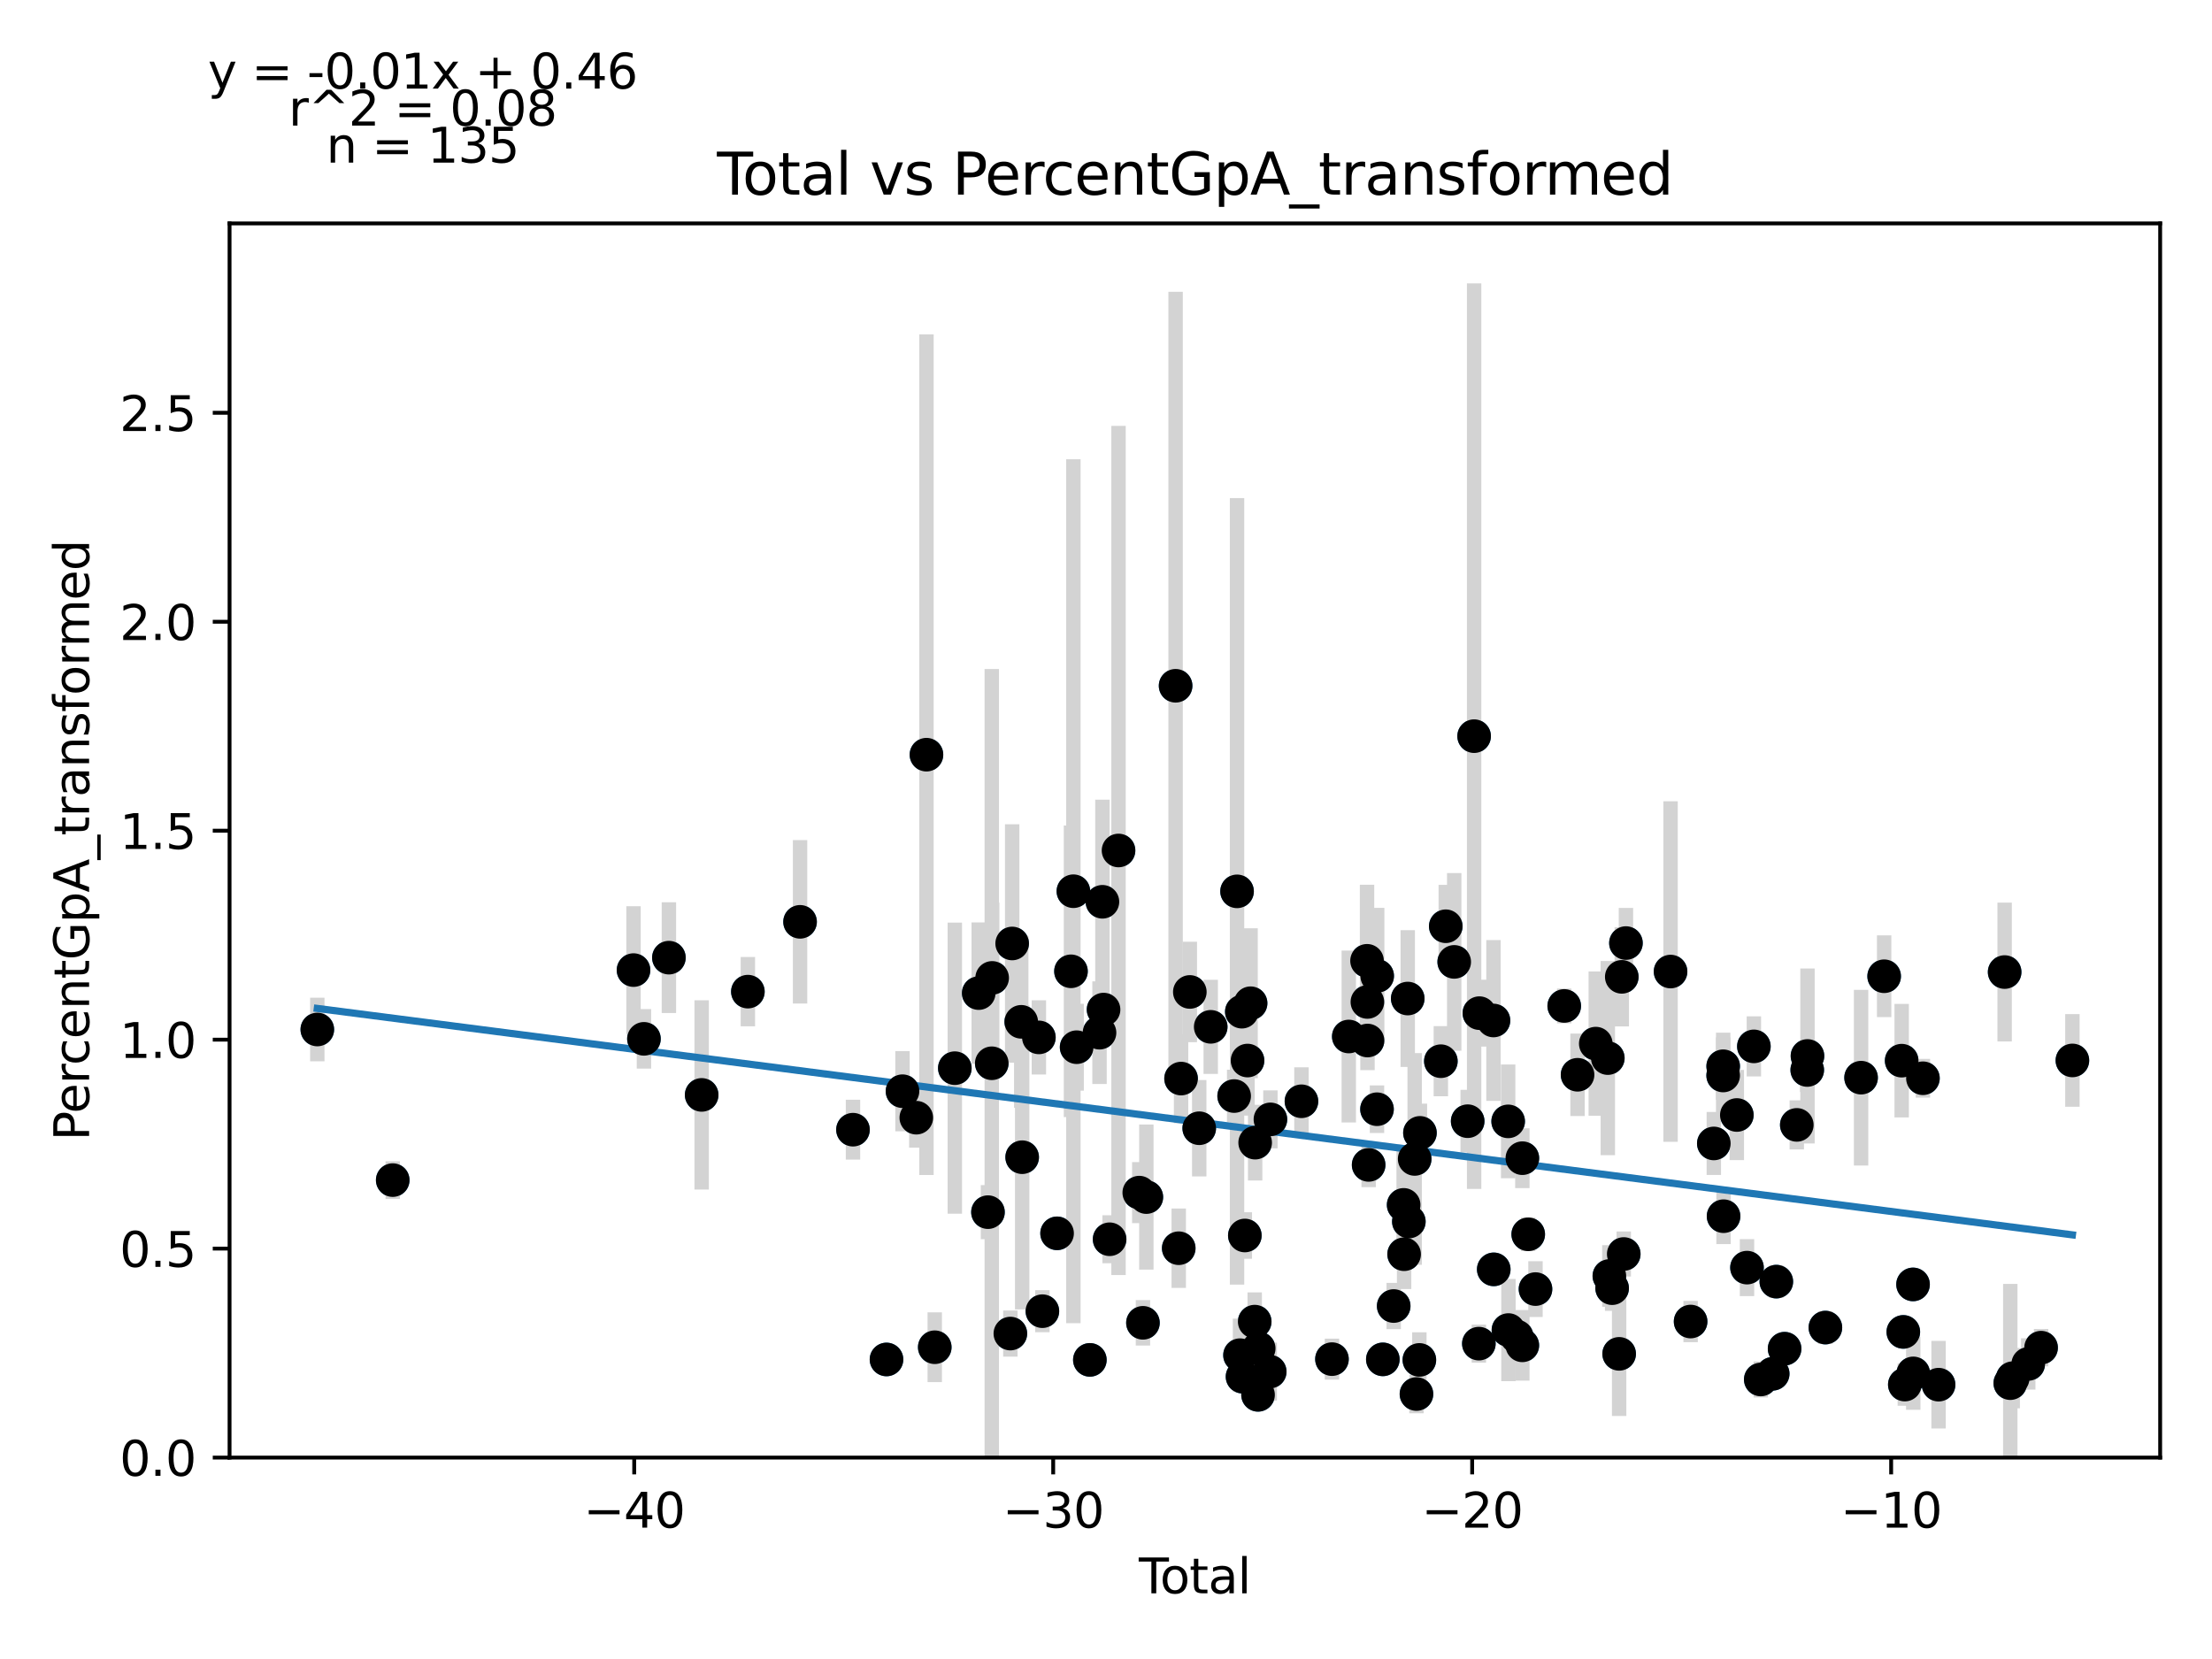 <?xml version="1.0" encoding="utf-8" standalone="no"?>
<!DOCTYPE svg PUBLIC "-//W3C//DTD SVG 1.1//EN"
  "http://www.w3.org/Graphics/SVG/1.1/DTD/svg11.dtd">
<svg xmlns:xlink="http://www.w3.org/1999/xlink" width="460.8pt" height="345.6pt" viewBox="0 0 460.8 345.6" xmlns="http://www.w3.org/2000/svg" version="1.1">
 <defs>
  <style type="text/css">*{stroke-linejoin: round; stroke-linecap: butt}</style>
 </defs>
 <g id="figure_1">
  <g id="patch_1">
   <path d="M 0 345.6 
L 460.8 345.6 
L 460.8 0 
L 0 0 
z
" style="fill: #ffffff"/>
  </g>
  <g id="axes_1">
   <g id="patch_2">
    <path d="M 47.821 303.64 
L 450 303.64 
L 450 46.544 
L 47.821 46.544 
z
" style="fill: #ffffff"/>
   </g>
   <g id="PathCollection_1">
    <defs>
     <path id="m26fb126e3d" d="M 0 3 
C 0.796 3 1.559 2.684 2.121 2.121 
C 2.684 1.559 3 0.796 3 0 
C 3 -0.796 2.684 -1.559 2.121 -2.121 
C 1.559 -2.684 0.796 -3 0 -3 
C -0.796 -3 -1.559 -2.684 -2.121 -2.121 
C -2.684 -1.559 -3 -0.796 -3 0 
C -3 0.796 -2.684 1.559 -2.121 2.121 
C -1.559 2.684 -0.796 3 0 3 
z
" style="stroke: #1f77b4"/>
    </defs>
    <g clip-path="url(#p53795a0641)">
     <use xlink:href="#m26fb126e3d" x="66.102" y="214.463" style="fill: #1f77b4; stroke: #1f77b4"/>
     <use xlink:href="#m26fb126e3d" x="81.812" y="245.838" style="fill: #1f77b4; stroke: #1f77b4"/>
     <use xlink:href="#m26fb126e3d" x="131.974" y="202.087" style="fill: #1f77b4; stroke: #1f77b4"/>
     <use xlink:href="#m26fb126e3d" x="134.146" y="216.409" style="fill: #1f77b4; stroke: #1f77b4"/>
     <use xlink:href="#m26fb126e3d" x="139.344" y="199.497" style="fill: #1f77b4; stroke: #1f77b4"/>
     <use xlink:href="#m26fb126e3d" x="146.168" y="228.088" style="fill: #1f77b4; stroke: #1f77b4"/>
     <use xlink:href="#m26fb126e3d" x="155.796" y="206.577" style="fill: #1f77b4; stroke: #1f77b4"/>
     <use xlink:href="#m26fb126e3d" x="166.667" y="192.035" style="fill: #1f77b4; stroke: #1f77b4"/>
     <use xlink:href="#m26fb126e3d" x="177.692" y="235.334" style="fill: #1f77b4; stroke: #1f77b4"/>
     <use xlink:href="#m26fb126e3d" x="184.674" y="283.2" style="fill: #1f77b4; stroke: #1f77b4"/>
     <use xlink:href="#m26fb126e3d" x="188.008" y="227.318" style="fill: #1f77b4; stroke: #1f77b4"/>
     <use xlink:href="#m26fb126e3d" x="190.883" y="232.837" style="fill: #1f77b4; stroke: #1f77b4"/>
     <use xlink:href="#m26fb126e3d" x="192.999" y="157.215" style="fill: #1f77b4; stroke: #1f77b4"/>
     <use xlink:href="#m26fb126e3d" x="194.727" y="280.654" style="fill: #1f77b4; stroke: #1f77b4"/>
     <use xlink:href="#m26fb126e3d" x="198.907" y="222.52" style="fill: #1f77b4; stroke: #1f77b4"/>
     <use xlink:href="#m26fb126e3d" x="203.883" y="206.879" style="fill: #1f77b4; stroke: #1f77b4"/>
     <use xlink:href="#m26fb126e3d" x="205.812" y="252.514" style="fill: #1f77b4; stroke: #1f77b4"/>
     <use xlink:href="#m26fb126e3d" x="206.604" y="221.497" style="fill: #1f77b4; stroke: #1f77b4"/>
     <use xlink:href="#m26fb126e3d" x="206.684" y="203.715" style="fill: #1f77b4; stroke: #1f77b4"/>
     <use xlink:href="#m26fb126e3d" x="210.477" y="277.807" style="fill: #1f77b4; stroke: #1f77b4"/>
     <use xlink:href="#m26fb126e3d" x="210.854" y="196.544" style="fill: #1f77b4; stroke: #1f77b4"/>
     <use xlink:href="#m26fb126e3d" x="212.742" y="212.864" style="fill: #1f77b4; stroke: #1f77b4"/>
     <use xlink:href="#m26fb126e3d" x="212.936" y="241.067" style="fill: #1f77b4; stroke: #1f77b4"/>
     <use xlink:href="#m26fb126e3d" x="216.418" y="216.107" style="fill: #1f77b4; stroke: #1f77b4"/>
     <use xlink:href="#m26fb126e3d" x="217.149" y="273.145" style="fill: #1f77b4; stroke: #1f77b4"/>
     <use xlink:href="#m26fb126e3d" x="220.208" y="256.925" style="fill: #1f77b4; stroke: #1f77b4"/>
     <use xlink:href="#m26fb126e3d" x="223.104" y="202.34" style="fill: #1f77b4; stroke: #1f77b4"/>
     <use xlink:href="#m26fb126e3d" x="223.607" y="185.658" style="fill: #1f77b4; stroke: #1f77b4"/>
     <use xlink:href="#m26fb126e3d" x="224.282" y="218.151" style="fill: #1f77b4; stroke: #1f77b4"/>
     <use xlink:href="#m26fb126e3d" x="227.04" y="283.288" style="fill: #1f77b4; stroke: #1f77b4"/>
     <use xlink:href="#m26fb126e3d" x="229.051" y="215.129" style="fill: #1f77b4; stroke: #1f77b4"/>
     <use xlink:href="#m26fb126e3d" x="229.655" y="187.859" style="fill: #1f77b4; stroke: #1f77b4"/>
     <use xlink:href="#m26fb126e3d" x="229.892" y="210.314" style="fill: #1f77b4; stroke: #1f77b4"/>
     <use xlink:href="#m26fb126e3d" x="231.152" y="258.159" style="fill: #1f77b4; stroke: #1f77b4"/>
     <use xlink:href="#m26fb126e3d" x="233.011" y="177.171" style="fill: #1f77b4; stroke: #1f77b4"/>
     <use xlink:href="#m26fb126e3d" x="237.331" y="248.446" style="fill: #1f77b4; stroke: #1f77b4"/>
     <use xlink:href="#m26fb126e3d" x="238.098" y="275.567" style="fill: #1f77b4; stroke: #1f77b4"/>
     <use xlink:href="#m26fb126e3d" x="238.805" y="249.376" style="fill: #1f77b4; stroke: #1f77b4"/>
     <use xlink:href="#m26fb126e3d" x="244.901" y="142.86" style="fill: #1f77b4; stroke: #1f77b4"/>
     <use xlink:href="#m26fb126e3d" x="245.551" y="260.027" style="fill: #1f77b4; stroke: #1f77b4"/>
     <use xlink:href="#m26fb126e3d" x="246.038" y="224.688" style="fill: #1f77b4; stroke: #1f77b4"/>
     <use xlink:href="#m26fb126e3d" x="247.863" y="206.64" style="fill: #1f77b4; stroke: #1f77b4"/>
     <use xlink:href="#m26fb126e3d" x="249.821" y="235.033" style="fill: #1f77b4; stroke: #1f77b4"/>
     <use xlink:href="#m26fb126e3d" x="252.215" y="213.909" style="fill: #1f77b4; stroke: #1f77b4"/>
     <use xlink:href="#m26fb126e3d" x="257.096" y="228.328" style="fill: #1f77b4; stroke: #1f77b4"/>
     <use xlink:href="#m26fb126e3d" x="257.7" y="185.685" style="fill: #1f77b4; stroke: #1f77b4"/>
     <use xlink:href="#m26fb126e3d" x="258.316" y="282.307" style="fill: #1f77b4; stroke: #1f77b4"/>
     <use xlink:href="#m26fb126e3d" x="258.695" y="210.754" style="fill: #1f77b4; stroke: #1f77b4"/>
     <use xlink:href="#m26fb126e3d" x="258.841" y="286.786" style="fill: #1f77b4; stroke: #1f77b4"/>
     <use xlink:href="#m26fb126e3d" x="259.322" y="257.376" style="fill: #1f77b4; stroke: #1f77b4"/>
     <use xlink:href="#m26fb126e3d" x="259.883" y="220.93" style="fill: #1f77b4; stroke: #1f77b4"/>
     <use xlink:href="#m26fb126e3d" x="260.521" y="208.991" style="fill: #1f77b4; stroke: #1f77b4"/>
     <use xlink:href="#m26fb126e3d" x="261.38" y="275.319" style="fill: #1f77b4; stroke: #1f77b4"/>
     <use xlink:href="#m26fb126e3d" x="261.472" y="238.037" style="fill: #1f77b4; stroke: #1f77b4"/>
     <use xlink:href="#m26fb126e3d" x="262.072" y="290.57" style="fill: #1f77b4; stroke: #1f77b4"/>
     <use xlink:href="#m26fb126e3d" x="262.209" y="280.905" style="fill: #1f77b4; stroke: #1f77b4"/>
     <use xlink:href="#m26fb126e3d" x="264.509" y="285.739" style="fill: #1f77b4; stroke: #1f77b4"/>
     <use xlink:href="#m26fb126e3d" x="264.652" y="233.187" style="fill: #1f77b4; stroke: #1f77b4"/>
     <use xlink:href="#m26fb126e3d" x="271.116" y="229.416" style="fill: #1f77b4; stroke: #1f77b4"/>
     <use xlink:href="#m26fb126e3d" x="277.472" y="283.133" style="fill: #1f77b4; stroke: #1f77b4"/>
     <use xlink:href="#m26fb126e3d" x="280.976" y="215.923" style="fill: #1f77b4; stroke: #1f77b4"/>
     <use xlink:href="#m26fb126e3d" x="284.78" y="200.153" style="fill: #1f77b4; stroke: #1f77b4"/>
     <use xlink:href="#m26fb126e3d" x="284.851" y="208.726" style="fill: #1f77b4; stroke: #1f77b4"/>
     <use xlink:href="#m26fb126e3d" x="284.877" y="216.761" style="fill: #1f77b4; stroke: #1f77b4"/>
     <use xlink:href="#m26fb126e3d" x="285.113" y="242.67" style="fill: #1f77b4; stroke: #1f77b4"/>
     <use xlink:href="#m26fb126e3d" x="286.854" y="231.072" style="fill: #1f77b4; stroke: #1f77b4"/>
     <use xlink:href="#m26fb126e3d" x="286.893" y="203.302" style="fill: #1f77b4; stroke: #1f77b4"/>
     <use xlink:href="#m26fb126e3d" x="288.071" y="283.18" style="fill: #1f77b4; stroke: #1f77b4"/>
     <use xlink:href="#m26fb126e3d" x="290.332" y="272.071" style="fill: #1f77b4; stroke: #1f77b4"/>
     <use xlink:href="#m26fb126e3d" x="292.406" y="250.998" style="fill: #1f77b4; stroke: #1f77b4"/>
     <use xlink:href="#m26fb126e3d" x="292.502" y="261.276" style="fill: #1f77b4; stroke: #1f77b4"/>
     <use xlink:href="#m26fb126e3d" x="293.256" y="208.015" style="fill: #1f77b4; stroke: #1f77b4"/>
     <use xlink:href="#m26fb126e3d" x="293.488" y="254.472" style="fill: #1f77b4; stroke: #1f77b4"/>
     <use xlink:href="#m26fb126e3d" x="294.705" y="241.429" style="fill: #1f77b4; stroke: #1f77b4"/>
     <use xlink:href="#m26fb126e3d" x="295.075" y="290.402" style="fill: #1f77b4; stroke: #1f77b4"/>
     <use xlink:href="#m26fb126e3d" x="295.68" y="283.295" style="fill: #1f77b4; stroke: #1f77b4"/>
     <use xlink:href="#m26fb126e3d" x="295.802" y="235.998" style="fill: #1f77b4; stroke: #1f77b4"/>
     <use xlink:href="#m26fb126e3d" x="300.158" y="221.068" style="fill: #1f77b4; stroke: #1f77b4"/>
     <use xlink:href="#m26fb126e3d" x="301.18" y="192.956" style="fill: #1f77b4; stroke: #1f77b4"/>
     <use xlink:href="#m26fb126e3d" x="302.939" y="200.38" style="fill: #1f77b4; stroke: #1f77b4"/>
     <use xlink:href="#m26fb126e3d" x="305.744" y="233.566" style="fill: #1f77b4; stroke: #1f77b4"/>
     <use xlink:href="#m26fb126e3d" x="307.086" y="153.356" style="fill: #1f77b4; stroke: #1f77b4"/>
     <use xlink:href="#m26fb126e3d" x="308.073" y="279.903" style="fill: #1f77b4; stroke: #1f77b4"/>
     <use xlink:href="#m26fb126e3d" x="308.18" y="211.058" style="fill: #1f77b4; stroke: #1f77b4"/>
     <use xlink:href="#m26fb126e3d" x="311.118" y="212.587" style="fill: #1f77b4; stroke: #1f77b4"/>
     <use xlink:href="#m26fb126e3d" x="311.174" y="264.43" style="fill: #1f77b4; stroke: #1f77b4"/>
     <use xlink:href="#m26fb126e3d" x="314.178" y="233.602" style="fill: #1f77b4; stroke: #1f77b4"/>
     <use xlink:href="#m26fb126e3d" x="314.237" y="277.073" style="fill: #1f77b4; stroke: #1f77b4"/>
     <use xlink:href="#m26fb126e3d" x="315.95" y="278.426" style="fill: #1f77b4; stroke: #1f77b4"/>
     <use xlink:href="#m26fb126e3d" x="317.129" y="280.258" style="fill: #1f77b4; stroke: #1f77b4"/>
     <use xlink:href="#m26fb126e3d" x="317.137" y="241.27" style="fill: #1f77b4; stroke: #1f77b4"/>
     <use xlink:href="#m26fb126e3d" x="318.357" y="257.127" style="fill: #1f77b4; stroke: #1f77b4"/>
     <use xlink:href="#m26fb126e3d" x="319.871" y="268.541" style="fill: #1f77b4; stroke: #1f77b4"/>
     <use xlink:href="#m26fb126e3d" x="325.857" y="209.558" style="fill: #1f77b4; stroke: #1f77b4"/>
     <use xlink:href="#m26fb126e3d" x="328.635" y="223.895" style="fill: #1f77b4; stroke: #1f77b4"/>
     <use xlink:href="#m26fb126e3d" x="332.428" y="217.405" style="fill: #1f77b4; stroke: #1f77b4"/>
     <use xlink:href="#m26fb126e3d" x="334.937" y="220.42" style="fill: #1f77b4; stroke: #1f77b4"/>
     <use xlink:href="#m26fb126e3d" x="335.258" y="265.81" style="fill: #1f77b4; stroke: #1f77b4"/>
     <use xlink:href="#m26fb126e3d" x="335.837" y="268.351" style="fill: #1f77b4; stroke: #1f77b4"/>
     <use xlink:href="#m26fb126e3d" x="337.299" y="282.032" style="fill: #1f77b4; stroke: #1f77b4"/>
     <use xlink:href="#m26fb126e3d" x="337.846" y="203.494" style="fill: #1f77b4; stroke: #1f77b4"/>
     <use xlink:href="#m26fb126e3d" x="338.258" y="261.232" style="fill: #1f77b4; stroke: #1f77b4"/>
     <use xlink:href="#m26fb126e3d" x="338.713" y="196.456" style="fill: #1f77b4; stroke: #1f77b4"/>
     <use xlink:href="#m26fb126e3d" x="348.008" y="202.392" style="fill: #1f77b4; stroke: #1f77b4"/>
     <use xlink:href="#m26fb126e3d" x="352.185" y="275.301" style="fill: #1f77b4; stroke: #1f77b4"/>
     <use xlink:href="#m26fb126e3d" x="357.019" y="238.201" style="fill: #1f77b4; stroke: #1f77b4"/>
     <use xlink:href="#m26fb126e3d" x="358.967" y="224.043" style="fill: #1f77b4; stroke: #1f77b4"/>
     <use xlink:href="#m26fb126e3d" x="358.971" y="222.122" style="fill: #1f77b4; stroke: #1f77b4"/>
     <use xlink:href="#m26fb126e3d" x="359.049" y="253.357" style="fill: #1f77b4; stroke: #1f77b4"/>
     <use xlink:href="#m26fb126e3d" x="361.814" y="232.274" style="fill: #1f77b4; stroke: #1f77b4"/>
     <use xlink:href="#m26fb126e3d" x="363.93" y="264.069" style="fill: #1f77b4; stroke: #1f77b4"/>
     <use xlink:href="#m26fb126e3d" x="365.364" y="217.979" style="fill: #1f77b4; stroke: #1f77b4"/>
     <use xlink:href="#m26fb126e3d" x="366.799" y="287.371" style="fill: #1f77b4; stroke: #1f77b4"/>
     <use xlink:href="#m26fb126e3d" x="369.287" y="286.182" style="fill: #1f77b4; stroke: #1f77b4"/>
     <use xlink:href="#m26fb126e3d" x="370.04" y="266.985" style="fill: #1f77b4; stroke: #1f77b4"/>
     <use xlink:href="#m26fb126e3d" x="371.763" y="280.959" style="fill: #1f77b4; stroke: #1f77b4"/>
     <use xlink:href="#m26fb126e3d" x="374.304" y="234.335" style="fill: #1f77b4; stroke: #1f77b4"/>
     <use xlink:href="#m26fb126e3d" x="376.482" y="222.897" style="fill: #1f77b4; stroke: #1f77b4"/>
     <use xlink:href="#m26fb126e3d" x="376.531" y="219.978" style="fill: #1f77b4; stroke: #1f77b4"/>
     <use xlink:href="#m26fb126e3d" x="380.264" y="276.556" style="fill: #1f77b4; stroke: #1f77b4"/>
     <use xlink:href="#m26fb126e3d" x="387.696" y="224.498" style="fill: #1f77b4; stroke: #1f77b4"/>
     <use xlink:href="#m26fb126e3d" x="392.503" y="203.371" style="fill: #1f77b4; stroke: #1f77b4"/>
     <use xlink:href="#m26fb126e3d" x="396.152" y="220.957" style="fill: #1f77b4; stroke: #1f77b4"/>
     <use xlink:href="#m26fb126e3d" x="396.494" y="277.46" style="fill: #1f77b4; stroke: #1f77b4"/>
     <use xlink:href="#m26fb126e3d" x="396.808" y="288.431" style="fill: #1f77b4; stroke: #1f77b4"/>
     <use xlink:href="#m26fb126e3d" x="398.521" y="267.567" style="fill: #1f77b4; stroke: #1f77b4"/>
     <use xlink:href="#m26fb126e3d" x="398.565" y="286.102" style="fill: #1f77b4; stroke: #1f77b4"/>
     <use xlink:href="#m26fb126e3d" x="400.581" y="224.62" style="fill: #1f77b4; stroke: #1f77b4"/>
     <use xlink:href="#m26fb126e3d" x="403.84" y="288.454" style="fill: #1f77b4; stroke: #1f77b4"/>
     <use xlink:href="#m26fb126e3d" x="417.603" y="202.497" style="fill: #1f77b4; stroke: #1f77b4"/>
     <use xlink:href="#m26fb126e3d" x="418.78" y="288.136" style="fill: #1f77b4; stroke: #1f77b4"/>
     <use xlink:href="#m26fb126e3d" x="419.286" y="287.1" style="fill: #1f77b4; stroke: #1f77b4"/>
     <use xlink:href="#m26fb126e3d" x="422.519" y="284.133" style="fill: #1f77b4; stroke: #1f77b4"/>
     <use xlink:href="#m26fb126e3d" x="425.196" y="280.742" style="fill: #1f77b4; stroke: #1f77b4"/>
     <use xlink:href="#m26fb126e3d" x="431.719" y="220.908" style="fill: #1f77b4; stroke: #1f77b4"/>
    </g>
   </g>
   <g id="matplotlib.axis_1">
    <g id="xtick_1">
     <g id="line2d_1">
      <defs>
       <path id="m82db8ffb03" d="M 0 0 
L 0 3.5 
" style="stroke: #000000; stroke-width: 0.8"/>
      </defs>
      <g>
       <use xlink:href="#m82db8ffb03" x="132.118" y="303.64" style="stroke: #000000; stroke-width: 0.8"/>
      </g>
     </g>
     <g id="text_1">
      <!-- −40 -->
      <g transform="translate(121.566 318.238)scale(0.1 -0.1)">
       <defs>
        <path id="DejaVuSans-2212" d="M 678 2272 
L 4684 2272 
L 4684 1741 
L 678 1741 
L 678 2272 
z
" transform="scale(0.016)"/>
        <path id="DejaVuSans-34" d="M 2419 4116 
L 825 1625 
L 2419 1625 
L 2419 4116 
z
M 2253 4666 
L 3047 4666 
L 3047 1625 
L 3713 1625 
L 3713 1100 
L 3047 1100 
L 3047 0 
L 2419 0 
L 2419 1100 
L 313 1100 
L 313 1709 
L 2253 4666 
z
" transform="scale(0.016)"/>
        <path id="DejaVuSans-30" d="M 2034 4250 
Q 1547 4250 1301 3770 
Q 1056 3291 1056 2328 
Q 1056 1369 1301 889 
Q 1547 409 2034 409 
Q 2525 409 2770 889 
Q 3016 1369 3016 2328 
Q 3016 3291 2770 3770 
Q 2525 4250 2034 4250 
z
M 2034 4750 
Q 2819 4750 3233 4129 
Q 3647 3509 3647 2328 
Q 3647 1150 3233 529 
Q 2819 -91 2034 -91 
Q 1250 -91 836 529 
Q 422 1150 422 2328 
Q 422 3509 836 4129 
Q 1250 4750 2034 4750 
z
" transform="scale(0.016)"/>
       </defs>
       <use xlink:href="#DejaVuSans-2212"/>
       <use xlink:href="#DejaVuSans-34" x="83.789"/>
       <use xlink:href="#DejaVuSans-30" x="147.412"/>
      </g>
     </g>
    </g>
    <g id="xtick_2">
     <g id="line2d_2">
      <g>
       <use xlink:href="#m82db8ffb03" x="219.399" y="303.64" style="stroke: #000000; stroke-width: 0.8"/>
      </g>
     </g>
     <g id="text_2">
      <!-- −30 -->
      <g transform="translate(208.847 318.238)scale(0.1 -0.1)">
       <defs>
        <path id="DejaVuSans-33" d="M 2597 2516 
Q 3050 2419 3304 2112 
Q 3559 1806 3559 1356 
Q 3559 666 3084 287 
Q 2609 -91 1734 -91 
Q 1441 -91 1130 -33 
Q 819 25 488 141 
L 488 750 
Q 750 597 1062 519 
Q 1375 441 1716 441 
Q 2309 441 2620 675 
Q 2931 909 2931 1356 
Q 2931 1769 2642 2001 
Q 2353 2234 1838 2234 
L 1294 2234 
L 1294 2753 
L 1863 2753 
Q 2328 2753 2575 2939 
Q 2822 3125 2822 3475 
Q 2822 3834 2567 4026 
Q 2313 4219 1838 4219 
Q 1578 4219 1281 4162 
Q 984 4106 628 3988 
L 628 4550 
Q 988 4650 1302 4700 
Q 1616 4750 1894 4750 
Q 2613 4750 3031 4423 
Q 3450 4097 3450 3541 
Q 3450 3153 3228 2886 
Q 3006 2619 2597 2516 
z
" transform="scale(0.016)"/>
       </defs>
       <use xlink:href="#DejaVuSans-2212"/>
       <use xlink:href="#DejaVuSans-33" x="83.789"/>
       <use xlink:href="#DejaVuSans-30" x="147.412"/>
      </g>
     </g>
    </g>
    <g id="xtick_3">
     <g id="line2d_3">
      <g>
       <use xlink:href="#m82db8ffb03" x="306.68" y="303.64" style="stroke: #000000; stroke-width: 0.8"/>
      </g>
     </g>
     <g id="text_3">
      <!-- −20 -->
      <g transform="translate(296.128 318.238)scale(0.1 -0.1)">
       <defs>
        <path id="DejaVuSans-32" d="M 1228 531 
L 3431 531 
L 3431 0 
L 469 0 
L 469 531 
Q 828 903 1448 1529 
Q 2069 2156 2228 2338 
Q 2531 2678 2651 2914 
Q 2772 3150 2772 3378 
Q 2772 3750 2511 3984 
Q 2250 4219 1831 4219 
Q 1534 4219 1204 4116 
Q 875 4013 500 3803 
L 500 4441 
Q 881 4594 1212 4672 
Q 1544 4750 1819 4750 
Q 2544 4750 2975 4387 
Q 3406 4025 3406 3419 
Q 3406 3131 3298 2873 
Q 3191 2616 2906 2266 
Q 2828 2175 2409 1742 
Q 1991 1309 1228 531 
z
" transform="scale(0.016)"/>
       </defs>
       <use xlink:href="#DejaVuSans-2212"/>
       <use xlink:href="#DejaVuSans-32" x="83.789"/>
       <use xlink:href="#DejaVuSans-30" x="147.412"/>
      </g>
     </g>
    </g>
    <g id="xtick_4">
     <g id="line2d_4">
      <g>
       <use xlink:href="#m82db8ffb03" x="393.961" y="303.64" style="stroke: #000000; stroke-width: 0.8"/>
      </g>
     </g>
     <g id="text_4">
      <!-- −10 -->
      <g transform="translate(383.409 318.238)scale(0.1 -0.1)">
       <defs>
        <path id="DejaVuSans-31" d="M 794 531 
L 1825 531 
L 1825 4091 
L 703 3866 
L 703 4441 
L 1819 4666 
L 2450 4666 
L 2450 531 
L 3481 531 
L 3481 0 
L 794 0 
L 794 531 
z
" transform="scale(0.016)"/>
       </defs>
       <use xlink:href="#DejaVuSans-2212"/>
       <use xlink:href="#DejaVuSans-31" x="83.789"/>
       <use xlink:href="#DejaVuSans-30" x="147.412"/>
      </g>
     </g>
    </g>
    <g id="text_5">
     <!-- Total -->
     <g transform="translate(237.234 331.917)scale(0.1 -0.1)">
      <defs>
       <path id="DejaVuSans-54" d="M -19 4666 
L 3928 4666 
L 3928 4134 
L 2272 4134 
L 2272 0 
L 1638 0 
L 1638 4134 
L -19 4134 
L -19 4666 
z
" transform="scale(0.016)"/>
       <path id="DejaVuSans-6f" d="M 1959 3097 
Q 1497 3097 1228 2736 
Q 959 2375 959 1747 
Q 959 1119 1226 758 
Q 1494 397 1959 397 
Q 2419 397 2687 759 
Q 2956 1122 2956 1747 
Q 2956 2369 2687 2733 
Q 2419 3097 1959 3097 
z
M 1959 3584 
Q 2709 3584 3137 3096 
Q 3566 2609 3566 1747 
Q 3566 888 3137 398 
Q 2709 -91 1959 -91 
Q 1206 -91 779 398 
Q 353 888 353 1747 
Q 353 2609 779 3096 
Q 1206 3584 1959 3584 
z
" transform="scale(0.016)"/>
       <path id="DejaVuSans-74" d="M 1172 4494 
L 1172 3500 
L 2356 3500 
L 2356 3053 
L 1172 3053 
L 1172 1153 
Q 1172 725 1289 603 
Q 1406 481 1766 481 
L 2356 481 
L 2356 0 
L 1766 0 
Q 1100 0 847 248 
Q 594 497 594 1153 
L 594 3053 
L 172 3053 
L 172 3500 
L 594 3500 
L 594 4494 
L 1172 4494 
z
" transform="scale(0.016)"/>
       <path id="DejaVuSans-61" d="M 2194 1759 
Q 1497 1759 1228 1600 
Q 959 1441 959 1056 
Q 959 750 1161 570 
Q 1363 391 1709 391 
Q 2188 391 2477 730 
Q 2766 1069 2766 1631 
L 2766 1759 
L 2194 1759 
z
M 3341 1997 
L 3341 0 
L 2766 0 
L 2766 531 
Q 2569 213 2275 61 
Q 1981 -91 1556 -91 
Q 1019 -91 701 211 
Q 384 513 384 1019 
Q 384 1609 779 1909 
Q 1175 2209 1959 2209 
L 2766 2209 
L 2766 2266 
Q 2766 2663 2505 2880 
Q 2244 3097 1772 3097 
Q 1472 3097 1187 3025 
Q 903 2953 641 2809 
L 641 3341 
Q 956 3463 1253 3523 
Q 1550 3584 1831 3584 
Q 2591 3584 2966 3190 
Q 3341 2797 3341 1997 
z
" transform="scale(0.016)"/>
       <path id="DejaVuSans-6c" d="M 603 4863 
L 1178 4863 
L 1178 0 
L 603 0 
L 603 4863 
z
" transform="scale(0.016)"/>
      </defs>
      <use xlink:href="#DejaVuSans-54"/>
      <use xlink:href="#DejaVuSans-6f" x="44.084"/>
      <use xlink:href="#DejaVuSans-74" x="105.266"/>
      <use xlink:href="#DejaVuSans-61" x="144.475"/>
      <use xlink:href="#DejaVuSans-6c" x="205.754"/>
     </g>
    </g>
   </g>
   <g id="matplotlib.axis_2">
    <g id="ytick_1">
     <g id="line2d_5">
      <defs>
       <path id="m522ba1c6fe" d="M 0 0 
L -3.5 0 
" style="stroke: #000000; stroke-width: 0.8"/>
      </defs>
      <g>
       <use xlink:href="#m522ba1c6fe" x="47.821" y="303.64" style="stroke: #000000; stroke-width: 0.8"/>
      </g>
     </g>
     <g id="text_6">
      <!-- 0.0 -->
      <g transform="translate(24.918 307.439)scale(0.1 -0.1)">
       <defs>
        <path id="DejaVuSans-2e" d="M 684 794 
L 1344 794 
L 1344 0 
L 684 0 
L 684 794 
z
" transform="scale(0.016)"/>
       </defs>
       <use xlink:href="#DejaVuSans-30"/>
       <use xlink:href="#DejaVuSans-2e" x="63.623"/>
       <use xlink:href="#DejaVuSans-30" x="95.41"/>
      </g>
     </g>
    </g>
    <g id="ytick_2">
     <g id="line2d_6">
      <g>
       <use xlink:href="#m522ba1c6fe" x="47.821" y="260.11" style="stroke: #000000; stroke-width: 0.8"/>
      </g>
     </g>
     <g id="text_7">
      <!-- 0.5 -->
      <g transform="translate(24.918 263.91)scale(0.1 -0.1)">
       <defs>
        <path id="DejaVuSans-35" d="M 691 4666 
L 3169 4666 
L 3169 4134 
L 1269 4134 
L 1269 2991 
Q 1406 3038 1543 3061 
Q 1681 3084 1819 3084 
Q 2600 3084 3056 2656 
Q 3513 2228 3513 1497 
Q 3513 744 3044 326 
Q 2575 -91 1722 -91 
Q 1428 -91 1123 -41 
Q 819 9 494 109 
L 494 744 
Q 775 591 1075 516 
Q 1375 441 1709 441 
Q 2250 441 2565 725 
Q 2881 1009 2881 1497 
Q 2881 1984 2565 2268 
Q 2250 2553 1709 2553 
Q 1456 2553 1204 2497 
Q 953 2441 691 2322 
L 691 4666 
z
" transform="scale(0.016)"/>
       </defs>
       <use xlink:href="#DejaVuSans-30"/>
       <use xlink:href="#DejaVuSans-2e" x="63.623"/>
       <use xlink:href="#DejaVuSans-35" x="95.41"/>
      </g>
     </g>
    </g>
    <g id="ytick_3">
     <g id="line2d_7">
      <g>
       <use xlink:href="#m522ba1c6fe" x="47.821" y="216.581" style="stroke: #000000; stroke-width: 0.8"/>
      </g>
     </g>
     <g id="text_8">
      <!-- 1.0 -->
      <g transform="translate(24.918 220.38)scale(0.1 -0.1)">
       <use xlink:href="#DejaVuSans-31"/>
       <use xlink:href="#DejaVuSans-2e" x="63.623"/>
       <use xlink:href="#DejaVuSans-30" x="95.41"/>
      </g>
     </g>
    </g>
    <g id="ytick_4">
     <g id="line2d_8">
      <g>
       <use xlink:href="#m522ba1c6fe" x="47.821" y="173.051" style="stroke: #000000; stroke-width: 0.8"/>
      </g>
     </g>
     <g id="text_9">
      <!-- 1.5 -->
      <g transform="translate(24.918 176.85)scale(0.1 -0.1)">
       <use xlink:href="#DejaVuSans-31"/>
       <use xlink:href="#DejaVuSans-2e" x="63.623"/>
       <use xlink:href="#DejaVuSans-35" x="95.41"/>
      </g>
     </g>
    </g>
    <g id="ytick_5">
     <g id="line2d_9">
      <g>
       <use xlink:href="#m522ba1c6fe" x="47.821" y="129.521" style="stroke: #000000; stroke-width: 0.8"/>
      </g>
     </g>
     <g id="text_10">
      <!-- 2.0 -->
      <g transform="translate(24.918 133.32)scale(0.1 -0.1)">
       <use xlink:href="#DejaVuSans-32"/>
       <use xlink:href="#DejaVuSans-2e" x="63.623"/>
       <use xlink:href="#DejaVuSans-30" x="95.41"/>
      </g>
     </g>
    </g>
    <g id="ytick_6">
     <g id="line2d_10">
      <g>
       <use xlink:href="#m522ba1c6fe" x="47.821" y="85.991" style="stroke: #000000; stroke-width: 0.8"/>
      </g>
     </g>
     <g id="text_11">
      <!-- 2.5 -->
      <g transform="translate(24.918 89.791)scale(0.1 -0.1)">
       <use xlink:href="#DejaVuSans-32"/>
       <use xlink:href="#DejaVuSans-2e" x="63.623"/>
       <use xlink:href="#DejaVuSans-35" x="95.41"/>
      </g>
     </g>
    </g>
    <g id="text_12">
     <!-- PercentGpA_transformed -->
     <g transform="translate(18.56 237.63)rotate(-90)scale(0.1 -0.1)">
      <defs>
       <path id="DejaVuSans-50" d="M 1259 4147 
L 1259 2394 
L 2053 2394 
Q 2494 2394 2734 2622 
Q 2975 2850 2975 3272 
Q 2975 3691 2734 3919 
Q 2494 4147 2053 4147 
L 1259 4147 
z
M 628 4666 
L 2053 4666 
Q 2838 4666 3239 4311 
Q 3641 3956 3641 3272 
Q 3641 2581 3239 2228 
Q 2838 1875 2053 1875 
L 1259 1875 
L 1259 0 
L 628 0 
L 628 4666 
z
" transform="scale(0.016)"/>
       <path id="DejaVuSans-65" d="M 3597 1894 
L 3597 1613 
L 953 1613 
Q 991 1019 1311 708 
Q 1631 397 2203 397 
Q 2534 397 2845 478 
Q 3156 559 3463 722 
L 3463 178 
Q 3153 47 2828 -22 
Q 2503 -91 2169 -91 
Q 1331 -91 842 396 
Q 353 884 353 1716 
Q 353 2575 817 3079 
Q 1281 3584 2069 3584 
Q 2775 3584 3186 3129 
Q 3597 2675 3597 1894 
z
M 3022 2063 
Q 3016 2534 2758 2815 
Q 2500 3097 2075 3097 
Q 1594 3097 1305 2825 
Q 1016 2553 972 2059 
L 3022 2063 
z
" transform="scale(0.016)"/>
       <path id="DejaVuSans-72" d="M 2631 2963 
Q 2534 3019 2420 3045 
Q 2306 3072 2169 3072 
Q 1681 3072 1420 2755 
Q 1159 2438 1159 1844 
L 1159 0 
L 581 0 
L 581 3500 
L 1159 3500 
L 1159 2956 
Q 1341 3275 1631 3429 
Q 1922 3584 2338 3584 
Q 2397 3584 2469 3576 
Q 2541 3569 2628 3553 
L 2631 2963 
z
" transform="scale(0.016)"/>
       <path id="DejaVuSans-63" d="M 3122 3366 
L 3122 2828 
Q 2878 2963 2633 3030 
Q 2388 3097 2138 3097 
Q 1578 3097 1268 2742 
Q 959 2388 959 1747 
Q 959 1106 1268 751 
Q 1578 397 2138 397 
Q 2388 397 2633 464 
Q 2878 531 3122 666 
L 3122 134 
Q 2881 22 2623 -34 
Q 2366 -91 2075 -91 
Q 1284 -91 818 406 
Q 353 903 353 1747 
Q 353 2603 823 3093 
Q 1294 3584 2113 3584 
Q 2378 3584 2631 3529 
Q 2884 3475 3122 3366 
z
" transform="scale(0.016)"/>
       <path id="DejaVuSans-6e" d="M 3513 2113 
L 3513 0 
L 2938 0 
L 2938 2094 
Q 2938 2591 2744 2837 
Q 2550 3084 2163 3084 
Q 1697 3084 1428 2787 
Q 1159 2491 1159 1978 
L 1159 0 
L 581 0 
L 581 3500 
L 1159 3500 
L 1159 2956 
Q 1366 3272 1645 3428 
Q 1925 3584 2291 3584 
Q 2894 3584 3203 3211 
Q 3513 2838 3513 2113 
z
" transform="scale(0.016)"/>
       <path id="DejaVuSans-47" d="M 3809 666 
L 3809 1919 
L 2778 1919 
L 2778 2438 
L 4434 2438 
L 4434 434 
Q 4069 175 3628 42 
Q 3188 -91 2688 -91 
Q 1594 -91 976 548 
Q 359 1188 359 2328 
Q 359 3472 976 4111 
Q 1594 4750 2688 4750 
Q 3144 4750 3555 4637 
Q 3966 4525 4313 4306 
L 4313 3634 
Q 3963 3931 3569 4081 
Q 3175 4231 2741 4231 
Q 1884 4231 1454 3753 
Q 1025 3275 1025 2328 
Q 1025 1384 1454 906 
Q 1884 428 2741 428 
Q 3075 428 3337 486 
Q 3600 544 3809 666 
z
" transform="scale(0.016)"/>
       <path id="DejaVuSans-70" d="M 1159 525 
L 1159 -1331 
L 581 -1331 
L 581 3500 
L 1159 3500 
L 1159 2969 
Q 1341 3281 1617 3432 
Q 1894 3584 2278 3584 
Q 2916 3584 3314 3078 
Q 3713 2572 3713 1747 
Q 3713 922 3314 415 
Q 2916 -91 2278 -91 
Q 1894 -91 1617 61 
Q 1341 213 1159 525 
z
M 3116 1747 
Q 3116 2381 2855 2742 
Q 2594 3103 2138 3103 
Q 1681 3103 1420 2742 
Q 1159 2381 1159 1747 
Q 1159 1113 1420 752 
Q 1681 391 2138 391 
Q 2594 391 2855 752 
Q 3116 1113 3116 1747 
z
" transform="scale(0.016)"/>
       <path id="DejaVuSans-41" d="M 2188 4044 
L 1331 1722 
L 3047 1722 
L 2188 4044 
z
M 1831 4666 
L 2547 4666 
L 4325 0 
L 3669 0 
L 3244 1197 
L 1141 1197 
L 716 0 
L 50 0 
L 1831 4666 
z
" transform="scale(0.016)"/>
       <path id="DejaVuSans-5f" d="M 3263 -1063 
L 3263 -1509 
L -63 -1509 
L -63 -1063 
L 3263 -1063 
z
" transform="scale(0.016)"/>
       <path id="DejaVuSans-73" d="M 2834 3397 
L 2834 2853 
Q 2591 2978 2328 3040 
Q 2066 3103 1784 3103 
Q 1356 3103 1142 2972 
Q 928 2841 928 2578 
Q 928 2378 1081 2264 
Q 1234 2150 1697 2047 
L 1894 2003 
Q 2506 1872 2764 1633 
Q 3022 1394 3022 966 
Q 3022 478 2636 193 
Q 2250 -91 1575 -91 
Q 1294 -91 989 -36 
Q 684 19 347 128 
L 347 722 
Q 666 556 975 473 
Q 1284 391 1588 391 
Q 1994 391 2212 530 
Q 2431 669 2431 922 
Q 2431 1156 2273 1281 
Q 2116 1406 1581 1522 
L 1381 1569 
Q 847 1681 609 1914 
Q 372 2147 372 2553 
Q 372 3047 722 3315 
Q 1072 3584 1716 3584 
Q 2034 3584 2315 3537 
Q 2597 3491 2834 3397 
z
" transform="scale(0.016)"/>
       <path id="DejaVuSans-66" d="M 2375 4863 
L 2375 4384 
L 1825 4384 
Q 1516 4384 1395 4259 
Q 1275 4134 1275 3809 
L 1275 3500 
L 2222 3500 
L 2222 3053 
L 1275 3053 
L 1275 0 
L 697 0 
L 697 3053 
L 147 3053 
L 147 3500 
L 697 3500 
L 697 3744 
Q 697 4328 969 4595 
Q 1241 4863 1831 4863 
L 2375 4863 
z
" transform="scale(0.016)"/>
       <path id="DejaVuSans-6d" d="M 3328 2828 
Q 3544 3216 3844 3400 
Q 4144 3584 4550 3584 
Q 5097 3584 5394 3201 
Q 5691 2819 5691 2113 
L 5691 0 
L 5113 0 
L 5113 2094 
Q 5113 2597 4934 2840 
Q 4756 3084 4391 3084 
Q 3944 3084 3684 2787 
Q 3425 2491 3425 1978 
L 3425 0 
L 2847 0 
L 2847 2094 
Q 2847 2600 2669 2842 
Q 2491 3084 2119 3084 
Q 1678 3084 1418 2786 
Q 1159 2488 1159 1978 
L 1159 0 
L 581 0 
L 581 3500 
L 1159 3500 
L 1159 2956 
Q 1356 3278 1631 3431 
Q 1906 3584 2284 3584 
Q 2666 3584 2933 3390 
Q 3200 3197 3328 2828 
z
" transform="scale(0.016)"/>
       <path id="DejaVuSans-64" d="M 2906 2969 
L 2906 4863 
L 3481 4863 
L 3481 0 
L 2906 0 
L 2906 525 
Q 2725 213 2448 61 
Q 2172 -91 1784 -91 
Q 1150 -91 751 415 
Q 353 922 353 1747 
Q 353 2572 751 3078 
Q 1150 3584 1784 3584 
Q 2172 3584 2448 3432 
Q 2725 3281 2906 2969 
z
M 947 1747 
Q 947 1113 1208 752 
Q 1469 391 1925 391 
Q 2381 391 2643 752 
Q 2906 1113 2906 1747 
Q 2906 2381 2643 2742 
Q 2381 3103 1925 3103 
Q 1469 3103 1208 2742 
Q 947 2381 947 1747 
z
" transform="scale(0.016)"/>
      </defs>
      <use xlink:href="#DejaVuSans-50"/>
      <use xlink:href="#DejaVuSans-65" x="56.678"/>
      <use xlink:href="#DejaVuSans-72" x="118.201"/>
      <use xlink:href="#DejaVuSans-63" x="157.064"/>
      <use xlink:href="#DejaVuSans-65" x="212.045"/>
      <use xlink:href="#DejaVuSans-6e" x="273.568"/>
      <use xlink:href="#DejaVuSans-74" x="336.947"/>
      <use xlink:href="#DejaVuSans-47" x="376.156"/>
      <use xlink:href="#DejaVuSans-70" x="453.646"/>
      <use xlink:href="#DejaVuSans-41" x="517.123"/>
      <use xlink:href="#DejaVuSans-5f" x="585.531"/>
      <use xlink:href="#DejaVuSans-74" x="635.531"/>
      <use xlink:href="#DejaVuSans-72" x="674.74"/>
      <use xlink:href="#DejaVuSans-61" x="715.854"/>
      <use xlink:href="#DejaVuSans-6e" x="777.133"/>
      <use xlink:href="#DejaVuSans-73" x="840.512"/>
      <use xlink:href="#DejaVuSans-66" x="892.611"/>
      <use xlink:href="#DejaVuSans-6f" x="927.816"/>
      <use xlink:href="#DejaVuSans-72" x="988.998"/>
      <use xlink:href="#DejaVuSans-6d" x="1028.361"/>
      <use xlink:href="#DejaVuSans-65" x="1125.773"/>
      <use xlink:href="#DejaVuSans-64" x="1187.297"/>
     </g>
    </g>
   </g>
   <g id="LineCollection_1">
    <path d="M 66.102 221.087 
L 66.102 207.839 
" clip-path="url(#p53795a0641)" style="fill: none; stroke: #d3d3d3; stroke-width: 3"/>
    <path d="M 81.812 249.763 
L 81.812 241.912 
" clip-path="url(#p53795a0641)" style="fill: none; stroke: #d3d3d3; stroke-width: 3"/>
    <path d="M 131.974 215.397 
L 131.974 188.777 
" clip-path="url(#p53795a0641)" style="fill: none; stroke: #d3d3d3; stroke-width: 3"/>
    <path d="M 134.146 222.609 
L 134.146 210.209 
" clip-path="url(#p53795a0641)" style="fill: none; stroke: #d3d3d3; stroke-width: 3"/>
    <path d="M 139.344 211.037 
L 139.344 187.957 
" clip-path="url(#p53795a0641)" style="fill: none; stroke: #d3d3d3; stroke-width: 3"/>
    <path d="M 146.168 247.799 
L 146.168 208.378 
" clip-path="url(#p53795a0641)" style="fill: none; stroke: #d3d3d3; stroke-width: 3"/>
    <path d="M 155.796 213.795 
L 155.796 199.359 
" clip-path="url(#p53795a0641)" style="fill: none; stroke: #d3d3d3; stroke-width: 3"/>
    <path d="M 166.667 209.06 
L 166.667 175.01 
" clip-path="url(#p53795a0641)" style="fill: none; stroke: #d3d3d3; stroke-width: 3"/>
    <path d="M 177.692 241.569 
L 177.692 229.098 
" clip-path="url(#p53795a0641)" style="fill: none; stroke: #d3d3d3; stroke-width: 3"/>
    <path d="M 184.674 284.946 
L 184.674 281.455 
" clip-path="url(#p53795a0641)" style="fill: none; stroke: #d3d3d3; stroke-width: 3"/>
    <path d="M 188.008 235.673 
L 188.008 218.962 
" clip-path="url(#p53795a0641)" style="fill: none; stroke: #d3d3d3; stroke-width: 3"/>
    <path d="M 190.883 239.081 
L 190.883 226.593 
" clip-path="url(#p53795a0641)" style="fill: none; stroke: #d3d3d3; stroke-width: 3"/>
    <path d="M 192.999 244.779 
L 192.999 69.651 
" clip-path="url(#p53795a0641)" style="fill: none; stroke: #d3d3d3; stroke-width: 3"/>
    <path d="M 194.727 287.923 
L 194.727 273.386 
" clip-path="url(#p53795a0641)" style="fill: none; stroke: #d3d3d3; stroke-width: 3"/>
    <path d="M 198.907 252.842 
L 198.907 192.198 
" clip-path="url(#p53795a0641)" style="fill: none; stroke: #d3d3d3; stroke-width: 3"/>
    <path d="M 203.883 221.598 
L 203.883 192.16 
" clip-path="url(#p53795a0641)" style="fill: none; stroke: #d3d3d3; stroke-width: 3"/>
    <path d="M 205.812 258.146 
L 205.812 246.882 
" clip-path="url(#p53795a0641)" style="fill: none; stroke: #d3d3d3; stroke-width: 3"/>
    <path d="M 206.604 303.623 
L 206.604 139.372 
" clip-path="url(#p53795a0641)" style="fill: none; stroke: #d3d3d3; stroke-width: 3"/>
    <path d="M 206.684 219.414 
L 206.684 188.016 
" clip-path="url(#p53795a0641)" style="fill: none; stroke: #d3d3d3; stroke-width: 3"/>
    <path d="M 210.477 282.61 
L 210.477 273.003 
" clip-path="url(#p53795a0641)" style="fill: none; stroke: #d3d3d3; stroke-width: 3"/>
    <path d="M 210.854 221.378 
L 210.854 171.71 
" clip-path="url(#p53795a0641)" style="fill: none; stroke: #d3d3d3; stroke-width: 3"/>
    <path d="M 212.742 230.772 
L 212.742 194.955 
" clip-path="url(#p53795a0641)" style="fill: none; stroke: #d3d3d3; stroke-width: 3"/>
    <path d="M 212.936 272.765 
L 212.936 209.368 
" clip-path="url(#p53795a0641)" style="fill: none; stroke: #d3d3d3; stroke-width: 3"/>
    <path d="M 216.418 223.833 
L 216.418 208.38 
" clip-path="url(#p53795a0641)" style="fill: none; stroke: #d3d3d3; stroke-width: 3"/>
    <path d="M 217.149 277.528 
L 217.149 268.761 
" clip-path="url(#p53795a0641)" style="fill: none; stroke: #d3d3d3; stroke-width: 3"/>
    <path d="M 220.208 260.085 
L 220.208 253.766 
" clip-path="url(#p53795a0641)" style="fill: none; stroke: #d3d3d3; stroke-width: 3"/>
    <path d="M 223.104 232.705 
L 223.104 171.974 
" clip-path="url(#p53795a0641)" style="fill: none; stroke: #d3d3d3; stroke-width: 3"/>
    <path d="M 223.607 275.641 
L 223.607 95.675 
" clip-path="url(#p53795a0641)" style="fill: none; stroke: #d3d3d3; stroke-width: 3"/>
    <path d="M 224.282 227.2 
L 224.282 209.101 
" clip-path="url(#p53795a0641)" style="fill: none; stroke: #d3d3d3; stroke-width: 3"/>
    <path d="M 227.04 285.214 
L 227.04 281.362 
" clip-path="url(#p53795a0641)" style="fill: none; stroke: #d3d3d3; stroke-width: 3"/>
    <path d="M 229.051 225.819 
L 229.051 204.439 
" clip-path="url(#p53795a0641)" style="fill: none; stroke: #d3d3d3; stroke-width: 3"/>
    <path d="M 229.655 209.125 
L 229.655 166.594 
" clip-path="url(#p53795a0641)" style="fill: none; stroke: #d3d3d3; stroke-width: 3"/>
    <path d="M 229.892 213.013 
L 229.892 207.615 
" clip-path="url(#p53795a0641)" style="fill: none; stroke: #d3d3d3; stroke-width: 3"/>
    <path d="M 231.152 263.161 
L 231.152 253.157 
" clip-path="url(#p53795a0641)" style="fill: none; stroke: #d3d3d3; stroke-width: 3"/>
    <path d="M 233.011 265.619 
L 233.011 88.722 
" clip-path="url(#p53795a0641)" style="fill: none; stroke: #d3d3d3; stroke-width: 3"/>
    <path d="M 237.331 254.809 
L 237.331 242.083 
" clip-path="url(#p53795a0641)" style="fill: none; stroke: #d3d3d3; stroke-width: 3"/>
    <path d="M 238.098 280.301 
L 238.098 270.833 
" clip-path="url(#p53795a0641)" style="fill: none; stroke: #d3d3d3; stroke-width: 3"/>
    <path d="M 238.805 264.49 
L 238.805 234.261 
" clip-path="url(#p53795a0641)" style="fill: none; stroke: #d3d3d3; stroke-width: 3"/>
    <path d="M 244.901 224.93 
L 244.901 60.79 
" clip-path="url(#p53795a0641)" style="fill: none; stroke: #d3d3d3; stroke-width: 3"/>
    <path d="M 245.551 268.302 
L 245.551 251.751 
" clip-path="url(#p53795a0641)" style="fill: none; stroke: #d3d3d3; stroke-width: 3"/>
    <path d="M 246.038 233.972 
L 246.038 215.405 
" clip-path="url(#p53795a0641)" style="fill: none; stroke: #d3d3d3; stroke-width: 3"/>
    <path d="M 247.863 217.105 
L 247.863 196.175 
" clip-path="url(#p53795a0641)" style="fill: none; stroke: #d3d3d3; stroke-width: 3"/>
    <path d="M 249.821 245.068 
L 249.821 224.997 
" clip-path="url(#p53795a0641)" style="fill: none; stroke: #d3d3d3; stroke-width: 3"/>
    <path d="M 252.215 223.718 
L 252.215 204.099 
" clip-path="url(#p53795a0641)" style="fill: none; stroke: #d3d3d3; stroke-width: 3"/>
    <path d="M 257.096 233.815 
L 257.096 222.84 
" clip-path="url(#p53795a0641)" style="fill: none; stroke: #d3d3d3; stroke-width: 3"/>
    <path d="M 257.7 267.607 
L 257.7 103.763 
" clip-path="url(#p53795a0641)" style="fill: none; stroke: #d3d3d3; stroke-width: 3"/>
    <path d="M 258.316 289.916 
L 258.316 274.697 
" clip-path="url(#p53795a0641)" style="fill: none; stroke: #d3d3d3; stroke-width: 3"/>
    <path d="M 258.695 227.276 
L 258.695 194.233 
" clip-path="url(#p53795a0641)" style="fill: none; stroke: #d3d3d3; stroke-width: 3"/>
    <path d="M 258.841 289.529 
L 258.841 284.044 
" clip-path="url(#p53795a0641)" style="fill: none; stroke: #d3d3d3; stroke-width: 3"/>
    <path d="M 259.322 262.225 
L 259.322 252.526 
" clip-path="url(#p53795a0641)" style="fill: none; stroke: #d3d3d3; stroke-width: 3"/>
    <path d="M 259.883 232.403 
L 259.883 209.456 
" clip-path="url(#p53795a0641)" style="fill: none; stroke: #d3d3d3; stroke-width: 3"/>
    <path d="M 260.521 224.604 
L 260.521 193.378 
" clip-path="url(#p53795a0641)" style="fill: none; stroke: #d3d3d3; stroke-width: 3"/>
    <path d="M 261.38 281.402 
L 261.38 269.236 
" clip-path="url(#p53795a0641)" style="fill: none; stroke: #d3d3d3; stroke-width: 3"/>
    <path d="M 261.472 245.922 
L 261.472 230.152 
" clip-path="url(#p53795a0641)" style="fill: none; stroke: #d3d3d3; stroke-width: 3"/>
    <path d="M 262.072 292.402 
L 262.072 288.737 
" clip-path="url(#p53795a0641)" style="fill: none; stroke: #d3d3d3; stroke-width: 3"/>
    <path d="M 262.209 285.672 
L 262.209 276.138 
" clip-path="url(#p53795a0641)" style="fill: none; stroke: #d3d3d3; stroke-width: 3"/>
    <path d="M 264.509 291.779 
L 264.509 279.698 
" clip-path="url(#p53795a0641)" style="fill: none; stroke: #d3d3d3; stroke-width: 3"/>
    <path d="M 264.652 239.226 
L 264.652 227.148 
" clip-path="url(#p53795a0641)" style="fill: none; stroke: #d3d3d3; stroke-width: 3"/>
    <path d="M 271.116 236.488 
L 271.116 222.344 
" clip-path="url(#p53795a0641)" style="fill: none; stroke: #d3d3d3; stroke-width: 3"/>
    <path d="M 277.472 287.404 
L 277.472 278.863 
" clip-path="url(#p53795a0641)" style="fill: none; stroke: #d3d3d3; stroke-width: 3"/>
    <path d="M 280.976 233.827 
L 280.976 198.018 
" clip-path="url(#p53795a0641)" style="fill: none; stroke: #d3d3d3; stroke-width: 3"/>
    <path d="M 284.78 216.001 
L 284.78 184.305 
" clip-path="url(#p53795a0641)" style="fill: none; stroke: #d3d3d3; stroke-width: 3"/>
    <path d="M 284.851 218.843 
L 284.851 198.61 
" clip-path="url(#p53795a0641)" style="fill: none; stroke: #d3d3d3; stroke-width: 3"/>
    <path d="M 284.877 222.927 
L 284.877 210.594 
" clip-path="url(#p53795a0641)" style="fill: none; stroke: #d3d3d3; stroke-width: 3"/>
    <path d="M 285.113 247.314 
L 285.113 238.027 
" clip-path="url(#p53795a0641)" style="fill: none; stroke: #d3d3d3; stroke-width: 3"/>
    <path d="M 286.854 236.029 
L 286.854 226.115 
" clip-path="url(#p53795a0641)" style="fill: none; stroke: #d3d3d3; stroke-width: 3"/>
    <path d="M 286.893 217.483 
L 286.893 189.121 
" clip-path="url(#p53795a0641)" style="fill: none; stroke: #d3d3d3; stroke-width: 3"/>
    <path d="M 288.071 285.985 
L 288.071 280.374 
" clip-path="url(#p53795a0641)" style="fill: none; stroke: #d3d3d3; stroke-width: 3"/>
    <path d="M 290.332 276.891 
L 290.332 267.251 
" clip-path="url(#p53795a0641)" style="fill: none; stroke: #d3d3d3; stroke-width: 3"/>
    <path d="M 292.406 263 
L 292.406 238.996 
" clip-path="url(#p53795a0641)" style="fill: none; stroke: #d3d3d3; stroke-width: 3"/>
    <path d="M 292.502 268.526 
L 292.502 254.025 
" clip-path="url(#p53795a0641)" style="fill: none; stroke: #d3d3d3; stroke-width: 3"/>
    <path d="M 293.256 222.26 
L 293.256 193.771 
" clip-path="url(#p53795a0641)" style="fill: none; stroke: #d3d3d3; stroke-width: 3"/>
    <path d="M 293.488 255.537 
L 293.488 253.408 
" clip-path="url(#p53795a0641)" style="fill: none; stroke: #d3d3d3; stroke-width: 3"/>
    <path d="M 294.705 263.474 
L 294.705 219.383 
" clip-path="url(#p53795a0641)" style="fill: none; stroke: #d3d3d3; stroke-width: 3"/>
    <path d="M 295.075 294.405 
L 295.075 286.399 
" clip-path="url(#p53795a0641)" style="fill: none; stroke: #d3d3d3; stroke-width: 3"/>
    <path d="M 295.68 289.048 
L 295.68 277.543 
" clip-path="url(#p53795a0641)" style="fill: none; stroke: #d3d3d3; stroke-width: 3"/>
    <path d="M 295.802 242.091 
L 295.802 229.905 
" clip-path="url(#p53795a0641)" style="fill: none; stroke: #d3d3d3; stroke-width: 3"/>
    <path d="M 300.158 228.377 
L 300.158 213.759 
" clip-path="url(#p53795a0641)" style="fill: none; stroke: #d3d3d3; stroke-width: 3"/>
    <path d="M 301.18 201.585 
L 301.18 184.327 
" clip-path="url(#p53795a0641)" style="fill: none; stroke: #d3d3d3; stroke-width: 3"/>
    <path d="M 302.939 218.89 
L 302.939 181.869 
" clip-path="url(#p53795a0641)" style="fill: none; stroke: #d3d3d3; stroke-width: 3"/>
    <path d="M 305.744 240.099 
L 305.744 227.033 
" clip-path="url(#p53795a0641)" style="fill: none; stroke: #d3d3d3; stroke-width: 3"/>
    <path d="M 307.086 247.68 
L 307.086 59.033 
" clip-path="url(#p53795a0641)" style="fill: none; stroke: #d3d3d3; stroke-width: 3"/>
    <path d="M 308.073 283.866 
L 308.073 275.94 
" clip-path="url(#p53795a0641)" style="fill: none; stroke: #d3d3d3; stroke-width: 3"/>
    <path d="M 308.18 218.023 
L 308.18 204.093 
" clip-path="url(#p53795a0641)" style="fill: none; stroke: #d3d3d3; stroke-width: 3"/>
    <path d="M 311.118 229.335 
L 311.118 195.839 
" clip-path="url(#p53795a0641)" style="fill: none; stroke: #d3d3d3; stroke-width: 3"/>
    <path d="M 311.174 266.556 
L 311.174 262.303 
" clip-path="url(#p53795a0641)" style="fill: none; stroke: #d3d3d3; stroke-width: 3"/>
    <path d="M 314.178 245.454 
L 314.178 221.75 
" clip-path="url(#p53795a0641)" style="fill: none; stroke: #d3d3d3; stroke-width: 3"/>
    <path d="M 314.237 287.722 
L 314.237 266.424 
" clip-path="url(#p53795a0641)" style="fill: none; stroke: #d3d3d3; stroke-width: 3"/>
    <path d="M 315.95 283.056 
L 315.95 273.797 
" clip-path="url(#p53795a0641)" style="fill: none; stroke: #d3d3d3; stroke-width: 3"/>
    <path d="M 317.129 287.615 
L 317.129 272.901 
" clip-path="url(#p53795a0641)" style="fill: none; stroke: #d3d3d3; stroke-width: 3"/>
    <path d="M 317.137 247.499 
L 317.137 235.042 
" clip-path="url(#p53795a0641)" style="fill: none; stroke: #d3d3d3; stroke-width: 3"/>
    <path d="M 318.357 260.63 
L 318.357 253.624 
" clip-path="url(#p53795a0641)" style="fill: none; stroke: #d3d3d3; stroke-width: 3"/>
    <path d="M 319.871 274.349 
L 319.871 262.733 
" clip-path="url(#p53795a0641)" style="fill: none; stroke: #d3d3d3; stroke-width: 3"/>
    <path d="M 325.857 213.184 
L 325.857 205.932 
" clip-path="url(#p53795a0641)" style="fill: none; stroke: #d3d3d3; stroke-width: 3"/>
    <path d="M 328.635 232.485 
L 328.635 215.305 
" clip-path="url(#p53795a0641)" style="fill: none; stroke: #d3d3d3; stroke-width: 3"/>
    <path d="M 332.428 232.439 
L 332.428 202.37 
" clip-path="url(#p53795a0641)" style="fill: none; stroke: #d3d3d3; stroke-width: 3"/>
    <path d="M 334.937 240.65 
L 334.937 200.19 
" clip-path="url(#p53795a0641)" style="fill: none; stroke: #d3d3d3; stroke-width: 3"/>
    <path d="M 335.258 272.232 
L 335.258 259.389 
" clip-path="url(#p53795a0641)" style="fill: none; stroke: #d3d3d3; stroke-width: 3"/>
    <path d="M 335.837 273.073 
L 335.837 263.63 
" clip-path="url(#p53795a0641)" style="fill: none; stroke: #d3d3d3; stroke-width: 3"/>
    <path d="M 337.299 294.968 
L 337.299 269.095 
" clip-path="url(#p53795a0641)" style="fill: none; stroke: #d3d3d3; stroke-width: 3"/>
    <path d="M 337.846 213.821 
L 337.846 193.166 
" clip-path="url(#p53795a0641)" style="fill: none; stroke: #d3d3d3; stroke-width: 3"/>
    <path d="M 338.258 265.922 
L 338.258 256.542 
" clip-path="url(#p53795a0641)" style="fill: none; stroke: #d3d3d3; stroke-width: 3"/>
    <path d="M 338.713 203.77 
L 338.713 189.142 
" clip-path="url(#p53795a0641)" style="fill: none; stroke: #d3d3d3; stroke-width: 3"/>
    <path d="M 348.008 237.861 
L 348.008 166.922 
" clip-path="url(#p53795a0641)" style="fill: none; stroke: #d3d3d3; stroke-width: 3"/>
    <path d="M 352.185 279.605 
L 352.185 270.997 
" clip-path="url(#p53795a0641)" style="fill: none; stroke: #d3d3d3; stroke-width: 3"/>
    <path d="M 357.019 244.766 
L 357.019 231.636 
" clip-path="url(#p53795a0641)" style="fill: none; stroke: #d3d3d3; stroke-width: 3"/>
    <path d="M 358.967 231.983 
L 358.967 216.102 
" clip-path="url(#p53795a0641)" style="fill: none; stroke: #d3d3d3; stroke-width: 3"/>
    <path d="M 358.971 229.116 
L 358.971 215.129 
" clip-path="url(#p53795a0641)" style="fill: none; stroke: #d3d3d3; stroke-width: 3"/>
    <path d="M 359.049 259.162 
L 359.049 247.552 
" clip-path="url(#p53795a0641)" style="fill: none; stroke: #d3d3d3; stroke-width: 3"/>
    <path d="M 361.814 241.669 
L 361.814 222.878 
" clip-path="url(#p53795a0641)" style="fill: none; stroke: #d3d3d3; stroke-width: 3"/>
    <path d="M 363.93 270.001 
L 363.93 258.137 
" clip-path="url(#p53795a0641)" style="fill: none; stroke: #d3d3d3; stroke-width: 3"/>
    <path d="M 365.364 224.238 
L 365.364 211.72 
" clip-path="url(#p53795a0641)" style="fill: none; stroke: #d3d3d3; stroke-width: 3"/>
    <path d="M 366.799 291.111 
L 366.799 283.631 
" clip-path="url(#p53795a0641)" style="fill: none; stroke: #d3d3d3; stroke-width: 3"/>
    <path d="M 369.287 289.119 
L 369.287 283.244 
" clip-path="url(#p53795a0641)" style="fill: none; stroke: #d3d3d3; stroke-width: 3"/>
    <path d="M 370.04 270.347 
L 370.04 263.624 
" clip-path="url(#p53795a0641)" style="fill: none; stroke: #d3d3d3; stroke-width: 3"/>
    <path d="M 371.763 283.346 
L 371.763 278.571 
" clip-path="url(#p53795a0641)" style="fill: none; stroke: #d3d3d3; stroke-width: 3"/>
    <path d="M 374.304 239.444 
L 374.304 229.226 
" clip-path="url(#p53795a0641)" style="fill: none; stroke: #d3d3d3; stroke-width: 3"/>
    <path d="M 376.482 227.474 
L 376.482 218.319 
" clip-path="url(#p53795a0641)" style="fill: none; stroke: #d3d3d3; stroke-width: 3"/>
    <path d="M 376.531 238.202 
L 376.531 201.754 
" clip-path="url(#p53795a0641)" style="fill: none; stroke: #d3d3d3; stroke-width: 3"/>
    <path d="M 380.264 279.965 
L 380.264 273.148 
" clip-path="url(#p53795a0641)" style="fill: none; stroke: #d3d3d3; stroke-width: 3"/>
    <path d="M 387.696 242.797 
L 387.696 206.199 
" clip-path="url(#p53795a0641)" style="fill: none; stroke: #d3d3d3; stroke-width: 3"/>
    <path d="M 392.503 211.887 
L 392.503 194.855 
" clip-path="url(#p53795a0641)" style="fill: none; stroke: #d3d3d3; stroke-width: 3"/>
    <path d="M 396.152 232.79 
L 396.152 209.124 
" clip-path="url(#p53795a0641)" style="fill: none; stroke: #d3d3d3; stroke-width: 3"/>
    <path d="M 396.494 279.717 
L 396.494 275.202 
" clip-path="url(#p53795a0641)" style="fill: none; stroke: #d3d3d3; stroke-width: 3"/>
    <path d="M 396.808 292.842 
L 396.808 284.019 
" clip-path="url(#p53795a0641)" style="fill: none; stroke: #d3d3d3; stroke-width: 3"/>
    <path d="M 398.521 268.952 
L 398.521 266.183 
" clip-path="url(#p53795a0641)" style="fill: none; stroke: #d3d3d3; stroke-width: 3"/>
    <path d="M 398.565 293.677 
L 398.565 278.527 
" clip-path="url(#p53795a0641)" style="fill: none; stroke: #d3d3d3; stroke-width: 3"/>
    <path d="M 400.581 228.653 
L 400.581 220.587 
" clip-path="url(#p53795a0641)" style="fill: none; stroke: #d3d3d3; stroke-width: 3"/>
    <path d="M 403.84 297.574 
L 403.84 279.334 
" clip-path="url(#p53795a0641)" style="fill: none; stroke: #d3d3d3; stroke-width: 3"/>
    <path d="M 417.603 216.956 
L 417.603 188.037 
" clip-path="url(#p53795a0641)" style="fill: none; stroke: #d3d3d3; stroke-width: 3"/>
    <path d="M 418.78 308.81 
L 418.78 267.461 
" clip-path="url(#p53795a0641)" style="fill: none; stroke: #d3d3d3; stroke-width: 3"/>
    <path d="M 419.286 293.381 
L 419.286 280.819 
" clip-path="url(#p53795a0641)" style="fill: none; stroke: #d3d3d3; stroke-width: 3"/>
    <path d="M 422.519 289.481 
L 422.519 278.785 
" clip-path="url(#p53795a0641)" style="fill: none; stroke: #d3d3d3; stroke-width: 3"/>
    <path d="M 425.196 284.632 
L 425.196 276.853 
" clip-path="url(#p53795a0641)" style="fill: none; stroke: #d3d3d3; stroke-width: 3"/>
    <path d="M 431.719 230.563 
L 431.719 211.254 
" clip-path="url(#p53795a0641)" style="fill: none; stroke: #d3d3d3; stroke-width: 3"/>
   </g>
   <g id="line2d_11">
    <path d="M 66.102 210.076 
L 431.719 257.244 
L 431.719 257.244 
" clip-path="url(#p53795a0641)" style="fill: none; stroke: #1f77b4; stroke-width: 1.5; stroke-linecap: square"/>
   </g>
   <g id="line2d_12">
    <defs>
     <path id="m6b2241aac0" d="M 0 3 
C 0.796 3 1.559 2.684 2.121 2.121 
C 2.684 1.559 3 0.796 3 0 
C 3 -0.796 2.684 -1.559 2.121 -2.121 
C 1.559 -2.684 0.796 -3 0 -3 
C -0.796 -3 -1.559 -2.684 -2.121 -2.121 
C -2.684 -1.559 -3 -0.796 -3 0 
C -3 0.796 -2.684 1.559 -2.121 2.121 
C -1.559 2.684 -0.796 3 0 3 
z
" style="stroke: #000000"/>
    </defs>
    <g clip-path="url(#p53795a0641)">
     <use xlink:href="#m6b2241aac0" x="66.102" y="214.463" style="stroke: #000000"/>
     <use xlink:href="#m6b2241aac0" x="81.812" y="245.838" style="stroke: #000000"/>
     <use xlink:href="#m6b2241aac0" x="131.974" y="202.087" style="stroke: #000000"/>
     <use xlink:href="#m6b2241aac0" x="134.146" y="216.409" style="stroke: #000000"/>
     <use xlink:href="#m6b2241aac0" x="139.344" y="199.497" style="stroke: #000000"/>
     <use xlink:href="#m6b2241aac0" x="146.168" y="228.088" style="stroke: #000000"/>
     <use xlink:href="#m6b2241aac0" x="155.796" y="206.577" style="stroke: #000000"/>
     <use xlink:href="#m6b2241aac0" x="166.667" y="192.035" style="stroke: #000000"/>
     <use xlink:href="#m6b2241aac0" x="177.692" y="235.334" style="stroke: #000000"/>
     <use xlink:href="#m6b2241aac0" x="184.674" y="283.2" style="stroke: #000000"/>
     <use xlink:href="#m6b2241aac0" x="188.008" y="227.318" style="stroke: #000000"/>
     <use xlink:href="#m6b2241aac0" x="190.883" y="232.837" style="stroke: #000000"/>
     <use xlink:href="#m6b2241aac0" x="192.999" y="157.215" style="stroke: #000000"/>
     <use xlink:href="#m6b2241aac0" x="194.727" y="280.654" style="stroke: #000000"/>
     <use xlink:href="#m6b2241aac0" x="198.907" y="222.52" style="stroke: #000000"/>
     <use xlink:href="#m6b2241aac0" x="203.883" y="206.879" style="stroke: #000000"/>
     <use xlink:href="#m6b2241aac0" x="205.812" y="252.514" style="stroke: #000000"/>
     <use xlink:href="#m6b2241aac0" x="206.604" y="221.497" style="stroke: #000000"/>
     <use xlink:href="#m6b2241aac0" x="206.684" y="203.715" style="stroke: #000000"/>
     <use xlink:href="#m6b2241aac0" x="210.477" y="277.807" style="stroke: #000000"/>
     <use xlink:href="#m6b2241aac0" x="210.854" y="196.544" style="stroke: #000000"/>
     <use xlink:href="#m6b2241aac0" x="212.742" y="212.864" style="stroke: #000000"/>
     <use xlink:href="#m6b2241aac0" x="212.936" y="241.067" style="stroke: #000000"/>
     <use xlink:href="#m6b2241aac0" x="216.418" y="216.107" style="stroke: #000000"/>
     <use xlink:href="#m6b2241aac0" x="217.149" y="273.145" style="stroke: #000000"/>
     <use xlink:href="#m6b2241aac0" x="220.208" y="256.925" style="stroke: #000000"/>
     <use xlink:href="#m6b2241aac0" x="223.104" y="202.34" style="stroke: #000000"/>
     <use xlink:href="#m6b2241aac0" x="223.607" y="185.658" style="stroke: #000000"/>
     <use xlink:href="#m6b2241aac0" x="224.282" y="218.151" style="stroke: #000000"/>
     <use xlink:href="#m6b2241aac0" x="227.04" y="283.288" style="stroke: #000000"/>
     <use xlink:href="#m6b2241aac0" x="229.051" y="215.129" style="stroke: #000000"/>
     <use xlink:href="#m6b2241aac0" x="229.655" y="187.859" style="stroke: #000000"/>
     <use xlink:href="#m6b2241aac0" x="229.892" y="210.314" style="stroke: #000000"/>
     <use xlink:href="#m6b2241aac0" x="231.152" y="258.159" style="stroke: #000000"/>
     <use xlink:href="#m6b2241aac0" x="233.011" y="177.171" style="stroke: #000000"/>
     <use xlink:href="#m6b2241aac0" x="237.331" y="248.446" style="stroke: #000000"/>
     <use xlink:href="#m6b2241aac0" x="238.098" y="275.567" style="stroke: #000000"/>
     <use xlink:href="#m6b2241aac0" x="238.805" y="249.376" style="stroke: #000000"/>
     <use xlink:href="#m6b2241aac0" x="244.901" y="142.86" style="stroke: #000000"/>
     <use xlink:href="#m6b2241aac0" x="245.551" y="260.027" style="stroke: #000000"/>
     <use xlink:href="#m6b2241aac0" x="246.038" y="224.688" style="stroke: #000000"/>
     <use xlink:href="#m6b2241aac0" x="247.863" y="206.64" style="stroke: #000000"/>
     <use xlink:href="#m6b2241aac0" x="249.821" y="235.033" style="stroke: #000000"/>
     <use xlink:href="#m6b2241aac0" x="252.215" y="213.909" style="stroke: #000000"/>
     <use xlink:href="#m6b2241aac0" x="257.096" y="228.328" style="stroke: #000000"/>
     <use xlink:href="#m6b2241aac0" x="257.7" y="185.685" style="stroke: #000000"/>
     <use xlink:href="#m6b2241aac0" x="258.316" y="282.307" style="stroke: #000000"/>
     <use xlink:href="#m6b2241aac0" x="258.695" y="210.754" style="stroke: #000000"/>
     <use xlink:href="#m6b2241aac0" x="258.841" y="286.786" style="stroke: #000000"/>
     <use xlink:href="#m6b2241aac0" x="259.322" y="257.376" style="stroke: #000000"/>
     <use xlink:href="#m6b2241aac0" x="259.883" y="220.93" style="stroke: #000000"/>
     <use xlink:href="#m6b2241aac0" x="260.521" y="208.991" style="stroke: #000000"/>
     <use xlink:href="#m6b2241aac0" x="261.38" y="275.319" style="stroke: #000000"/>
     <use xlink:href="#m6b2241aac0" x="261.472" y="238.037" style="stroke: #000000"/>
     <use xlink:href="#m6b2241aac0" x="262.072" y="290.57" style="stroke: #000000"/>
     <use xlink:href="#m6b2241aac0" x="262.209" y="280.905" style="stroke: #000000"/>
     <use xlink:href="#m6b2241aac0" x="264.509" y="285.739" style="stroke: #000000"/>
     <use xlink:href="#m6b2241aac0" x="264.652" y="233.187" style="stroke: #000000"/>
     <use xlink:href="#m6b2241aac0" x="271.116" y="229.416" style="stroke: #000000"/>
     <use xlink:href="#m6b2241aac0" x="277.472" y="283.133" style="stroke: #000000"/>
     <use xlink:href="#m6b2241aac0" x="280.976" y="215.923" style="stroke: #000000"/>
     <use xlink:href="#m6b2241aac0" x="284.78" y="200.153" style="stroke: #000000"/>
     <use xlink:href="#m6b2241aac0" x="284.851" y="208.726" style="stroke: #000000"/>
     <use xlink:href="#m6b2241aac0" x="284.877" y="216.761" style="stroke: #000000"/>
     <use xlink:href="#m6b2241aac0" x="285.113" y="242.67" style="stroke: #000000"/>
     <use xlink:href="#m6b2241aac0" x="286.854" y="231.072" style="stroke: #000000"/>
     <use xlink:href="#m6b2241aac0" x="286.893" y="203.302" style="stroke: #000000"/>
     <use xlink:href="#m6b2241aac0" x="288.071" y="283.18" style="stroke: #000000"/>
     <use xlink:href="#m6b2241aac0" x="290.332" y="272.071" style="stroke: #000000"/>
     <use xlink:href="#m6b2241aac0" x="292.406" y="250.998" style="stroke: #000000"/>
     <use xlink:href="#m6b2241aac0" x="292.502" y="261.276" style="stroke: #000000"/>
     <use xlink:href="#m6b2241aac0" x="293.256" y="208.015" style="stroke: #000000"/>
     <use xlink:href="#m6b2241aac0" x="293.488" y="254.472" style="stroke: #000000"/>
     <use xlink:href="#m6b2241aac0" x="294.705" y="241.429" style="stroke: #000000"/>
     <use xlink:href="#m6b2241aac0" x="295.075" y="290.402" style="stroke: #000000"/>
     <use xlink:href="#m6b2241aac0" x="295.68" y="283.295" style="stroke: #000000"/>
     <use xlink:href="#m6b2241aac0" x="295.802" y="235.998" style="stroke: #000000"/>
     <use xlink:href="#m6b2241aac0" x="300.158" y="221.068" style="stroke: #000000"/>
     <use xlink:href="#m6b2241aac0" x="301.18" y="192.956" style="stroke: #000000"/>
     <use xlink:href="#m6b2241aac0" x="302.939" y="200.38" style="stroke: #000000"/>
     <use xlink:href="#m6b2241aac0" x="305.744" y="233.566" style="stroke: #000000"/>
     <use xlink:href="#m6b2241aac0" x="307.086" y="153.356" style="stroke: #000000"/>
     <use xlink:href="#m6b2241aac0" x="308.073" y="279.903" style="stroke: #000000"/>
     <use xlink:href="#m6b2241aac0" x="308.18" y="211.058" style="stroke: #000000"/>
     <use xlink:href="#m6b2241aac0" x="311.118" y="212.587" style="stroke: #000000"/>
     <use xlink:href="#m6b2241aac0" x="311.174" y="264.43" style="stroke: #000000"/>
     <use xlink:href="#m6b2241aac0" x="314.178" y="233.602" style="stroke: #000000"/>
     <use xlink:href="#m6b2241aac0" x="314.237" y="277.073" style="stroke: #000000"/>
     <use xlink:href="#m6b2241aac0" x="315.95" y="278.426" style="stroke: #000000"/>
     <use xlink:href="#m6b2241aac0" x="317.129" y="280.258" style="stroke: #000000"/>
     <use xlink:href="#m6b2241aac0" x="317.137" y="241.27" style="stroke: #000000"/>
     <use xlink:href="#m6b2241aac0" x="318.357" y="257.127" style="stroke: #000000"/>
     <use xlink:href="#m6b2241aac0" x="319.871" y="268.541" style="stroke: #000000"/>
     <use xlink:href="#m6b2241aac0" x="325.857" y="209.558" style="stroke: #000000"/>
     <use xlink:href="#m6b2241aac0" x="328.635" y="223.895" style="stroke: #000000"/>
     <use xlink:href="#m6b2241aac0" x="332.428" y="217.405" style="stroke: #000000"/>
     <use xlink:href="#m6b2241aac0" x="334.937" y="220.42" style="stroke: #000000"/>
     <use xlink:href="#m6b2241aac0" x="335.258" y="265.81" style="stroke: #000000"/>
     <use xlink:href="#m6b2241aac0" x="335.837" y="268.351" style="stroke: #000000"/>
     <use xlink:href="#m6b2241aac0" x="337.299" y="282.032" style="stroke: #000000"/>
     <use xlink:href="#m6b2241aac0" x="337.846" y="203.494" style="stroke: #000000"/>
     <use xlink:href="#m6b2241aac0" x="338.258" y="261.232" style="stroke: #000000"/>
     <use xlink:href="#m6b2241aac0" x="338.713" y="196.456" style="stroke: #000000"/>
     <use xlink:href="#m6b2241aac0" x="348.008" y="202.392" style="stroke: #000000"/>
     <use xlink:href="#m6b2241aac0" x="352.185" y="275.301" style="stroke: #000000"/>
     <use xlink:href="#m6b2241aac0" x="357.019" y="238.201" style="stroke: #000000"/>
     <use xlink:href="#m6b2241aac0" x="358.967" y="224.043" style="stroke: #000000"/>
     <use xlink:href="#m6b2241aac0" x="358.971" y="222.122" style="stroke: #000000"/>
     <use xlink:href="#m6b2241aac0" x="359.049" y="253.357" style="stroke: #000000"/>
     <use xlink:href="#m6b2241aac0" x="361.814" y="232.274" style="stroke: #000000"/>
     <use xlink:href="#m6b2241aac0" x="363.93" y="264.069" style="stroke: #000000"/>
     <use xlink:href="#m6b2241aac0" x="365.364" y="217.979" style="stroke: #000000"/>
     <use xlink:href="#m6b2241aac0" x="366.799" y="287.371" style="stroke: #000000"/>
     <use xlink:href="#m6b2241aac0" x="369.287" y="286.182" style="stroke: #000000"/>
     <use xlink:href="#m6b2241aac0" x="370.04" y="266.985" style="stroke: #000000"/>
     <use xlink:href="#m6b2241aac0" x="371.763" y="280.959" style="stroke: #000000"/>
     <use xlink:href="#m6b2241aac0" x="374.304" y="234.335" style="stroke: #000000"/>
     <use xlink:href="#m6b2241aac0" x="376.482" y="222.897" style="stroke: #000000"/>
     <use xlink:href="#m6b2241aac0" x="376.531" y="219.978" style="stroke: #000000"/>
     <use xlink:href="#m6b2241aac0" x="380.264" y="276.556" style="stroke: #000000"/>
     <use xlink:href="#m6b2241aac0" x="387.696" y="224.498" style="stroke: #000000"/>
     <use xlink:href="#m6b2241aac0" x="392.503" y="203.371" style="stroke: #000000"/>
     <use xlink:href="#m6b2241aac0" x="396.152" y="220.957" style="stroke: #000000"/>
     <use xlink:href="#m6b2241aac0" x="396.494" y="277.46" style="stroke: #000000"/>
     <use xlink:href="#m6b2241aac0" x="396.808" y="288.431" style="stroke: #000000"/>
     <use xlink:href="#m6b2241aac0" x="398.521" y="267.567" style="stroke: #000000"/>
     <use xlink:href="#m6b2241aac0" x="398.565" y="286.102" style="stroke: #000000"/>
     <use xlink:href="#m6b2241aac0" x="400.581" y="224.62" style="stroke: #000000"/>
     <use xlink:href="#m6b2241aac0" x="403.84" y="288.454" style="stroke: #000000"/>
     <use xlink:href="#m6b2241aac0" x="417.603" y="202.497" style="stroke: #000000"/>
     <use xlink:href="#m6b2241aac0" x="418.78" y="288.136" style="stroke: #000000"/>
     <use xlink:href="#m6b2241aac0" x="419.286" y="287.1" style="stroke: #000000"/>
     <use xlink:href="#m6b2241aac0" x="422.519" y="284.133" style="stroke: #000000"/>
     <use xlink:href="#m6b2241aac0" x="425.196" y="280.742" style="stroke: #000000"/>
     <use xlink:href="#m6b2241aac0" x="431.719" y="220.908" style="stroke: #000000"/>
    </g>
   </g>
   <g id="patch_3">
    <path d="M 47.821 303.64 
L 47.821 46.544 
" style="fill: none; stroke: #000000; stroke-width: 0.8; stroke-linejoin: miter; stroke-linecap: square"/>
   </g>
   <g id="patch_4">
    <path d="M 450 303.64 
L 450 46.544 
" style="fill: none; stroke: #000000; stroke-width: 0.8; stroke-linejoin: miter; stroke-linecap: square"/>
   </g>
   <g id="patch_5">
    <path d="M 47.821 303.64 
L 450 303.64 
" style="fill: none; stroke: #000000; stroke-width: 0.8; stroke-linejoin: miter; stroke-linecap: square"/>
   </g>
   <g id="patch_6">
    <path d="M 47.821 46.544 
L 450 46.544 
" style="fill: none; stroke: #000000; stroke-width: 0.8; stroke-linejoin: miter; stroke-linecap: square"/>
   </g>
   <g id="text_13">
    <!-- y = -0.01x + 0.46 -->
    <g transform="translate(43.315 18.452)scale(0.1 -0.1)">
     <defs>
      <path id="DejaVuSans-79" d="M 2059 -325 
Q 1816 -950 1584 -1140 
Q 1353 -1331 966 -1331 
L 506 -1331 
L 506 -850 
L 844 -850 
Q 1081 -850 1212 -737 
Q 1344 -625 1503 -206 
L 1606 56 
L 191 3500 
L 800 3500 
L 1894 763 
L 2988 3500 
L 3597 3500 
L 2059 -325 
z
" transform="scale(0.016)"/>
      <path id="DejaVuSans-20" transform="scale(0.016)"/>
      <path id="DejaVuSans-3d" d="M 678 2906 
L 4684 2906 
L 4684 2381 
L 678 2381 
L 678 2906 
z
M 678 1631 
L 4684 1631 
L 4684 1100 
L 678 1100 
L 678 1631 
z
" transform="scale(0.016)"/>
      <path id="DejaVuSans-2d" d="M 313 2009 
L 1997 2009 
L 1997 1497 
L 313 1497 
L 313 2009 
z
" transform="scale(0.016)"/>
      <path id="DejaVuSans-78" d="M 3513 3500 
L 2247 1797 
L 3578 0 
L 2900 0 
L 1881 1375 
L 863 0 
L 184 0 
L 1544 1831 
L 300 3500 
L 978 3500 
L 1906 2253 
L 2834 3500 
L 3513 3500 
z
" transform="scale(0.016)"/>
      <path id="DejaVuSans-2b" d="M 2944 4013 
L 2944 2272 
L 4684 2272 
L 4684 1741 
L 2944 1741 
L 2944 0 
L 2419 0 
L 2419 1741 
L 678 1741 
L 678 2272 
L 2419 2272 
L 2419 4013 
L 2944 4013 
z
" transform="scale(0.016)"/>
      <path id="DejaVuSans-36" d="M 2113 2584 
Q 1688 2584 1439 2293 
Q 1191 2003 1191 1497 
Q 1191 994 1439 701 
Q 1688 409 2113 409 
Q 2538 409 2786 701 
Q 3034 994 3034 1497 
Q 3034 2003 2786 2293 
Q 2538 2584 2113 2584 
z
M 3366 4563 
L 3366 3988 
Q 3128 4100 2886 4159 
Q 2644 4219 2406 4219 
Q 1781 4219 1451 3797 
Q 1122 3375 1075 2522 
Q 1259 2794 1537 2939 
Q 1816 3084 2150 3084 
Q 2853 3084 3261 2657 
Q 3669 2231 3669 1497 
Q 3669 778 3244 343 
Q 2819 -91 2113 -91 
Q 1303 -91 875 529 
Q 447 1150 447 2328 
Q 447 3434 972 4092 
Q 1497 4750 2381 4750 
Q 2619 4750 2861 4703 
Q 3103 4656 3366 4563 
z
" transform="scale(0.016)"/>
     </defs>
     <use xlink:href="#DejaVuSans-79"/>
     <use xlink:href="#DejaVuSans-20" x="59.18"/>
     <use xlink:href="#DejaVuSans-3d" x="90.967"/>
     <use xlink:href="#DejaVuSans-20" x="174.756"/>
     <use xlink:href="#DejaVuSans-2d" x="206.543"/>
     <use xlink:href="#DejaVuSans-30" x="242.627"/>
     <use xlink:href="#DejaVuSans-2e" x="306.25"/>
     <use xlink:href="#DejaVuSans-30" x="338.037"/>
     <use xlink:href="#DejaVuSans-31" x="401.66"/>
     <use xlink:href="#DejaVuSans-78" x="465.283"/>
     <use xlink:href="#DejaVuSans-20" x="524.463"/>
     <use xlink:href="#DejaVuSans-2b" x="556.25"/>
     <use xlink:href="#DejaVuSans-20" x="640.039"/>
     <use xlink:href="#DejaVuSans-30" x="671.826"/>
     <use xlink:href="#DejaVuSans-2e" x="735.449"/>
     <use xlink:href="#DejaVuSans-34" x="767.236"/>
     <use xlink:href="#DejaVuSans-36" x="830.859"/>
    </g>
   </g>
   <g id="text_14">
    <!-- r^2 = 0.08 -->
    <g transform="translate(60.112 26.165)scale(0.1 -0.1)">
     <defs>
      <path id="DejaVuSans-5e" d="M 2988 4666 
L 4684 2925 
L 4056 2925 
L 2681 4159 
L 1306 2925 
L 678 2925 
L 2375 4666 
L 2988 4666 
z
" transform="scale(0.016)"/>
      <path id="DejaVuSans-38" d="M 2034 2216 
Q 1584 2216 1326 1975 
Q 1069 1734 1069 1313 
Q 1069 891 1326 650 
Q 1584 409 2034 409 
Q 2484 409 2743 651 
Q 3003 894 3003 1313 
Q 3003 1734 2745 1975 
Q 2488 2216 2034 2216 
z
M 1403 2484 
Q 997 2584 770 2862 
Q 544 3141 544 3541 
Q 544 4100 942 4425 
Q 1341 4750 2034 4750 
Q 2731 4750 3128 4425 
Q 3525 4100 3525 3541 
Q 3525 3141 3298 2862 
Q 3072 2584 2669 2484 
Q 3125 2378 3379 2068 
Q 3634 1759 3634 1313 
Q 3634 634 3220 271 
Q 2806 -91 2034 -91 
Q 1263 -91 848 271 
Q 434 634 434 1313 
Q 434 1759 690 2068 
Q 947 2378 1403 2484 
z
M 1172 3481 
Q 1172 3119 1398 2916 
Q 1625 2713 2034 2713 
Q 2441 2713 2670 2916 
Q 2900 3119 2900 3481 
Q 2900 3844 2670 4047 
Q 2441 4250 2034 4250 
Q 1625 4250 1398 4047 
Q 1172 3844 1172 3481 
z
" transform="scale(0.016)"/>
     </defs>
     <use xlink:href="#DejaVuSans-72"/>
     <use xlink:href="#DejaVuSans-5e" x="41.113"/>
     <use xlink:href="#DejaVuSans-32" x="124.902"/>
     <use xlink:href="#DejaVuSans-20" x="188.525"/>
     <use xlink:href="#DejaVuSans-3d" x="220.312"/>
     <use xlink:href="#DejaVuSans-20" x="304.102"/>
     <use xlink:href="#DejaVuSans-30" x="335.889"/>
     <use xlink:href="#DejaVuSans-2e" x="399.512"/>
     <use xlink:href="#DejaVuSans-30" x="431.299"/>
     <use xlink:href="#DejaVuSans-38" x="494.922"/>
    </g>
   </g>
   <g id="text_15">
    <!-- n = 135 -->
    <g transform="translate(67.959 33.878)scale(0.1 -0.1)">
     <use xlink:href="#DejaVuSans-6e"/>
     <use xlink:href="#DejaVuSans-20" x="63.379"/>
     <use xlink:href="#DejaVuSans-3d" x="95.166"/>
     <use xlink:href="#DejaVuSans-20" x="178.955"/>
     <use xlink:href="#DejaVuSans-31" x="210.742"/>
     <use xlink:href="#DejaVuSans-33" x="274.365"/>
     <use xlink:href="#DejaVuSans-35" x="337.988"/>
    </g>
   </g>
   <g id="text_16">
    <!-- Total vs PercentGpA_transformed -->
    <g transform="translate(149.362 40.544)scale(0.12 -0.12)">
     <defs>
      <path id="DejaVuSans-76" d="M 191 3500 
L 800 3500 
L 1894 563 
L 2988 3500 
L 3597 3500 
L 2284 0 
L 1503 0 
L 191 3500 
z
" transform="scale(0.016)"/>
     </defs>
     <use xlink:href="#DejaVuSans-54"/>
     <use xlink:href="#DejaVuSans-6f" x="44.084"/>
     <use xlink:href="#DejaVuSans-74" x="105.266"/>
     <use xlink:href="#DejaVuSans-61" x="144.475"/>
     <use xlink:href="#DejaVuSans-6c" x="205.754"/>
     <use xlink:href="#DejaVuSans-20" x="233.537"/>
     <use xlink:href="#DejaVuSans-76" x="265.324"/>
     <use xlink:href="#DejaVuSans-73" x="324.504"/>
     <use xlink:href="#DejaVuSans-20" x="376.604"/>
     <use xlink:href="#DejaVuSans-50" x="408.391"/>
     <use xlink:href="#DejaVuSans-65" x="465.068"/>
     <use xlink:href="#DejaVuSans-72" x="526.592"/>
     <use xlink:href="#DejaVuSans-63" x="565.455"/>
     <use xlink:href="#DejaVuSans-65" x="620.436"/>
     <use xlink:href="#DejaVuSans-6e" x="681.959"/>
     <use xlink:href="#DejaVuSans-74" x="745.338"/>
     <use xlink:href="#DejaVuSans-47" x="784.547"/>
     <use xlink:href="#DejaVuSans-70" x="862.037"/>
     <use xlink:href="#DejaVuSans-41" x="925.514"/>
     <use xlink:href="#DejaVuSans-5f" x="993.922"/>
     <use xlink:href="#DejaVuSans-74" x="1043.922"/>
     <use xlink:href="#DejaVuSans-72" x="1083.131"/>
     <use xlink:href="#DejaVuSans-61" x="1124.244"/>
     <use xlink:href="#DejaVuSans-6e" x="1185.523"/>
     <use xlink:href="#DejaVuSans-73" x="1248.902"/>
     <use xlink:href="#DejaVuSans-66" x="1301.002"/>
     <use xlink:href="#DejaVuSans-6f" x="1336.207"/>
     <use xlink:href="#DejaVuSans-72" x="1397.389"/>
     <use xlink:href="#DejaVuSans-6d" x="1436.752"/>
     <use xlink:href="#DejaVuSans-65" x="1534.164"/>
     <use xlink:href="#DejaVuSans-64" x="1595.688"/>
    </g>
   </g>
  </g>
 </g>
 <defs>
  <clipPath id="p53795a0641">
   <rect x="47.821" y="46.544" width="402.179" height="257.096"/>
  </clipPath>
 </defs>
</svg>
